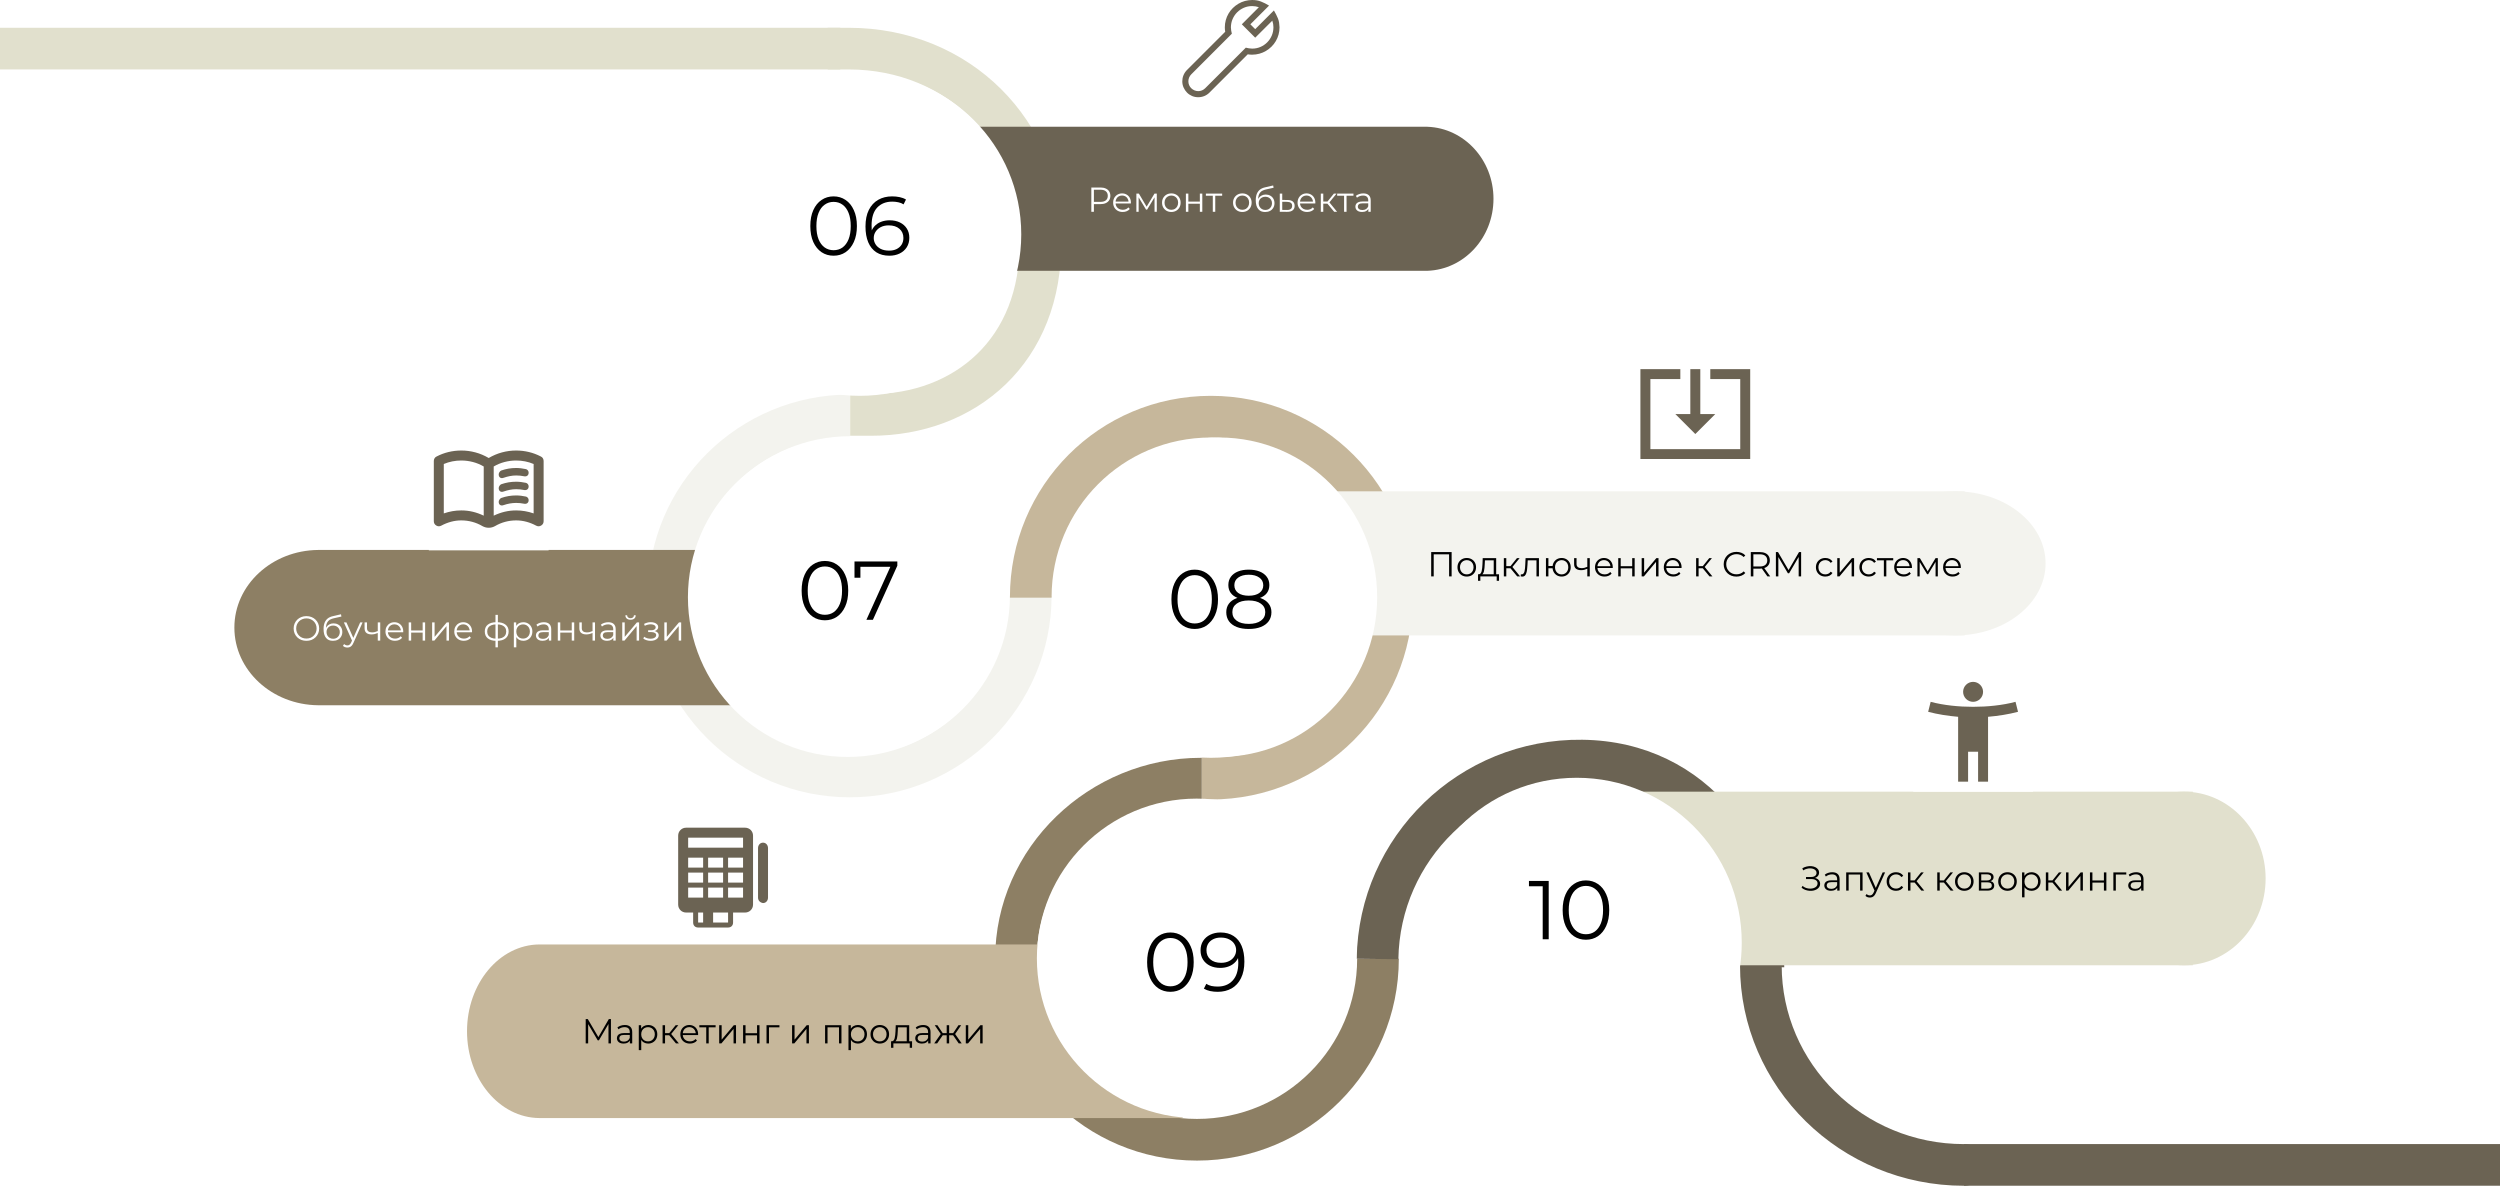 <svg width="1440" height="683" viewBox="0 0 1440 683" fill="none" xmlns="http://www.w3.org/2000/svg">
<path fill-rule="evenodd" clip-rule="evenodd" d="M489.718 251.25C438.567 251.25 397.218 292.253 397.218 343C397.218 393.948 438.52 435.25 489.468 435.25C540.333 435.25 581.583 394.083 581.718 343.25H605.718C605.583 407.338 553.588 459.25 489.468 459.25C425.265 459.25 373.218 407.203 373.218 343C373.218 278.797 425.515 227.25 489.718 227.25C492.229 227.25 494.722 227.329 497.193 227.484L489.718 227.5L489.718 251.25Z" fill="#F3F3EE"/>
<path fill-rule="evenodd" clip-rule="evenodd" d="M692.218 436.352C693.955 436.45 695.706 436.5 697.468 436.5C748.416 436.5 789.718 395.198 789.718 344.25C789.718 293.302 748.416 252 697.468 252C646.587 252 605.718 292.984 605.718 344C605.718 344.083 605.718 344.167 605.718 344.25H581.718C581.718 344.167 581.718 344.083 581.718 344C581.718 279.797 633.265 228 697.468 228C761.671 228 813.718 280.047 813.718 344.25C813.718 408.453 761.671 460.5 697.468 460.5C695.708 460.5 693.958 460.461 692.218 460.383V436.352Z" fill="#C6B79B"/>
<path fill-rule="evenodd" clip-rule="evenodd" d="M692.218 460.501C692.052 460.5 691.885 460.5 691.718 460.5C640.032 460.5 597.218 502.028 597.218 552.25C597.218 603.198 638.52 644.5 689.468 644.5C740.416 644.5 781.718 603.198 781.718 552.25H805.718C805.718 616.453 753.671 668.5 689.468 668.5C625.265 668.5 573.218 616.453 573.218 552.25C573.218 488.047 627.515 436.5 691.718 436.5C691.885 436.5 692.052 436.5 692.218 436.501V460.501Z" fill="#8D7F64"/>
<path fill-rule="evenodd" clip-rule="evenodd" d="M1003.72 556.858C1004.42 497.558 967.043 450.753 911.077 450.093C853.568 449.416 806.326 495.163 805.464 552.521L781.465 552.238C782.485 481.522 840.701 425.262 911.359 426.095C983.79 426.949 1028.53 488.043 1027.72 557.141L1003.72 556.858Z" fill="#6B6353"/>
<path d="M1131.25 671L1562.25 671" stroke="#6B6353" stroke-width="24"/>
<path d="M1131.25 671C1066.63 671 1014.25 619.513 1014.25 556" stroke="#6B6353" stroke-width="24" stroke-linecap="round"/>
<path fill-rule="evenodd" clip-rule="evenodd" d="M183.247 406.224C156.554 405.971 135 386.044 135 361.5C135 336.955 156.554 317.029 183.247 316.776V316.774H183.604C183.657 316.774 183.709 316.773 183.761 316.773V316.774H457.245V406.226H183.247V406.224Z" fill="#8D7F64"/>
<path fill-rule="evenodd" clip-rule="evenodd" d="M310.667 643.999C287.629 643.815 269 621.5 269 594C269 566.5 287.629 544.185 310.667 544.001V544H310.954H681.245V644H310.954H310.667V643.999Z" fill="#C6B79B"/>
<circle cx="92" cy="92" r="92" transform="matrix(-1 0 0 1 580.245 252)" fill="white"/>
<circle cx="92" cy="92" r="92" transform="matrix(-1 0 0 1 781.245 460)" fill="white"/>
<path d="M1074.25 324.5C1074.25 347.42 1097.53 366 1126.25 366C1154.96 366 1178.25 347.42 1178.25 324.5C1178.25 301.58 1154.96 283 1126.25 283C1097.53 283 1074.25 301.58 1074.25 324.5Z" fill="#F3F3EE"/>
<rect width="373.463" height="83" transform="matrix(-1 0 0 1 1131.71 283)" fill="#F3F3EE"/>
<ellipse cx="91" cy="92" rx="91" ry="92" transform="matrix(-1 0 0 1 793.245 252)" fill="white"/>
<path d="M1210.81 506C1210.81 533.614 1231.9 556 1257.91 556C1283.92 556 1305 533.614 1305 506C1305 478.386 1283.92 456 1257.91 456C1231.9 456 1210.81 478.386 1210.81 506Z" fill="#E1E0CD"/>
<rect width="334.811" height="100" transform="matrix(-1 0 0 1 1263.06 456)" fill="#E1E0CD"/>
<path d="M813.245 543C813.245 595.467 855.778 638 908.245 638C939.326 638 966.92 623.074 984.252 600C996.178 584.122 1003.25 564.387 1003.25 543C1003.25 490.533 960.712 448 908.245 448C855.778 448 813.245 490.533 813.245 543Z" fill="white"/>
<g filter="url(#filter0_d_556_3)">
<circle cx="56.25" cy="56.25" r="56.25" transform="matrix(-1 0 0 1 545.245 283)" fill="white"/>
</g>
<path d="M475.133 357.288C472.541 357.288 470.237 356.616 468.221 355.272C466.205 353.896 464.621 351.944 463.469 349.416C462.317 346.856 461.741 343.784 461.741 340.2C461.741 336.616 462.317 333.56 463.469 331.032C464.621 328.472 466.205 326.52 468.221 325.176C470.237 323.8 472.541 323.112 475.133 323.112C477.725 323.112 480.029 323.8 482.045 325.176C484.061 326.52 485.645 328.472 486.797 331.032C487.981 333.56 488.573 336.616 488.573 340.2C488.573 343.784 487.981 346.856 486.797 349.416C485.645 351.944 484.061 353.896 482.045 355.272C480.029 356.616 477.725 357.288 475.133 357.288ZM475.133 354.12C477.117 354.12 478.845 353.592 480.317 352.536C481.789 351.448 482.941 349.88 483.773 347.832C484.605 345.752 485.021 343.208 485.021 340.2C485.021 337.192 484.605 334.664 483.773 332.616C482.941 330.536 481.789 328.968 480.317 327.912C478.845 326.824 477.117 326.28 475.133 326.28C473.213 326.28 471.501 326.824 469.997 327.912C468.493 328.968 467.325 330.536 466.493 332.616C465.661 334.664 465.245 337.192 465.245 340.2C465.245 343.208 465.661 345.752 466.493 347.832C467.325 349.88 468.493 351.448 469.997 352.536C471.501 353.592 473.213 354.12 475.133 354.12ZM499.051 357L513.547 324.936L514.603 326.472H493.819L495.595 324.792V332.76H492.187V323.4H516.859V325.848L502.795 357H499.051Z" fill="black"/>
<g filter="url(#filter1_d_556_3)">
<circle cx="56.25" cy="56.25" r="56.25" transform="matrix(-1 0 0 1 758.245 288)" fill="white"/>
</g>
<path d="M688.133 362.288C685.541 362.288 683.237 361.616 681.221 360.272C679.205 358.896 677.621 356.944 676.469 354.416C675.317 351.856 674.741 348.784 674.741 345.2C674.741 341.616 675.317 338.56 676.469 336.032C677.621 333.472 679.205 331.52 681.221 330.176C683.237 328.8 685.541 328.112 688.133 328.112C690.725 328.112 693.029 328.8 695.045 330.176C697.061 331.52 698.645 333.472 699.797 336.032C700.981 338.56 701.573 341.616 701.573 345.2C701.573 348.784 700.981 351.856 699.797 354.416C698.645 356.944 697.061 358.896 695.045 360.272C693.029 361.616 690.725 362.288 688.133 362.288ZM688.133 359.12C690.117 359.12 691.845 358.592 693.317 357.536C694.789 356.448 695.941 354.88 696.773 352.832C697.605 350.752 698.021 348.208 698.021 345.2C698.021 342.192 697.605 339.664 696.773 337.616C695.941 335.536 694.789 333.968 693.317 332.912C691.845 331.824 690.117 331.28 688.133 331.28C686.213 331.28 684.501 331.824 682.997 332.912C681.493 333.968 680.325 335.536 679.493 337.616C678.661 339.664 678.245 342.192 678.245 345.2C678.245 348.208 678.661 350.752 679.493 352.832C680.325 354.88 681.493 356.448 682.997 357.536C684.501 358.592 686.213 359.12 688.133 359.12ZM719.29 362.288C716.602 362.288 714.282 361.904 712.33 361.136C710.41 360.368 708.922 359.264 707.866 357.824C706.842 356.352 706.33 354.624 706.33 352.64C706.33 350.72 706.826 349.088 707.818 347.744C708.842 346.368 710.314 345.312 712.234 344.576C714.186 343.84 716.538 343.472 719.29 343.472C722.01 343.472 724.346 343.84 726.298 344.576C728.25 345.312 729.738 346.368 730.762 347.744C731.818 349.088 732.346 350.72 732.346 352.64C732.346 354.624 731.818 356.352 730.762 357.824C729.706 359.264 728.202 360.368 726.25 361.136C724.298 361.904 721.978 362.288 719.29 362.288ZM719.29 359.36C722.266 359.36 724.586 358.752 726.25 357.536C727.946 356.32 728.794 354.672 728.794 352.592C728.794 350.512 727.946 348.88 726.25 347.696C724.586 346.48 722.266 345.872 719.29 345.872C716.314 345.872 713.994 346.48 712.33 347.696C710.666 348.88 709.834 350.512 709.834 352.592C709.834 354.672 710.666 356.32 712.33 357.536C713.994 358.752 716.314 359.36 719.29 359.36ZM719.29 345.44C716.794 345.44 714.666 345.104 712.906 344.432C711.178 343.76 709.85 342.8 708.922 341.552C707.994 340.272 707.53 338.752 707.53 336.992C707.53 335.136 708.01 333.552 708.97 332.24C709.962 330.896 711.338 329.872 713.098 329.168C714.858 328.464 716.922 328.112 719.29 328.112C721.658 328.112 723.722 328.464 725.482 329.168C727.274 329.872 728.666 330.896 729.658 332.24C730.65 333.552 731.146 335.136 731.146 336.992C731.146 338.752 730.682 340.272 729.754 341.552C728.826 342.8 727.466 343.76 725.674 344.432C723.914 345.104 721.786 345.44 719.29 345.44ZM719.29 343.136C721.914 343.136 723.962 342.592 725.434 341.504C726.906 340.416 727.642 338.96 727.642 337.136C727.642 335.216 726.874 333.728 725.338 332.672C723.834 331.584 721.818 331.04 719.29 331.04C716.762 331.04 714.746 331.584 713.242 332.672C711.738 333.728 710.986 335.2 710.986 337.088C710.986 338.944 711.706 340.416 713.146 341.504C714.618 342.592 716.666 343.136 719.29 343.136Z" fill="black"/>
<g filter="url(#filter2_d_556_3)">
<circle cx="56.25" cy="56.25" r="56.25" transform="matrix(-1 0 0 1 745.245 497)" fill="white"/>
</g>
<path d="M674.133 571.288C671.541 571.288 669.237 570.616 667.221 569.272C665.205 567.896 663.621 565.944 662.469 563.416C661.317 560.856 660.741 557.784 660.741 554.2C660.741 550.616 661.317 547.56 662.469 545.032C663.621 542.472 665.205 540.52 667.221 539.176C669.237 537.8 671.541 537.112 674.133 537.112C676.725 537.112 679.029 537.8 681.045 539.176C683.061 540.52 684.645 542.472 685.797 545.032C686.981 547.56 687.573 550.616 687.573 554.2C687.573 557.784 686.981 560.856 685.797 563.416C684.645 565.944 683.061 567.896 681.045 569.272C679.029 570.616 676.725 571.288 674.133 571.288ZM674.133 568.12C676.117 568.12 677.845 567.592 679.317 566.536C680.789 565.448 681.941 563.88 682.773 561.832C683.605 559.752 684.021 557.208 684.021 554.2C684.021 551.192 683.605 548.664 682.773 546.616C681.941 544.536 680.789 542.968 679.317 541.912C677.845 540.824 676.117 540.28 674.133 540.28C672.213 540.28 670.501 540.824 668.997 541.912C667.493 542.968 666.325 544.536 665.493 546.616C664.661 548.664 664.245 551.192 664.245 554.2C664.245 557.208 664.661 559.752 665.493 561.832C666.325 563.88 667.493 565.448 668.997 566.536C670.501 567.592 672.213 568.12 674.133 568.12ZM702.986 537.112C705.962 537.112 708.474 537.784 710.522 539.128C712.57 540.44 714.122 542.344 715.178 544.84C716.234 547.336 716.762 550.36 716.762 553.912C716.762 557.688 716.106 560.872 714.794 563.464C713.514 566.056 711.722 568.008 709.418 569.32C707.114 570.632 704.442 571.288 701.402 571.288C699.898 571.288 698.458 571.144 697.082 570.856C695.738 570.568 694.522 570.104 693.434 569.464L694.826 566.68C695.69 567.256 696.682 567.672 697.802 567.928C698.954 568.152 700.138 568.264 701.354 568.264C704.97 568.264 707.85 567.112 709.994 564.808C712.17 562.504 713.258 559.064 713.258 554.488C713.258 553.752 713.21 552.872 713.114 551.848C713.05 550.824 712.874 549.8 712.586 548.776L713.786 549.688C713.466 551.352 712.778 552.776 711.722 553.96C710.698 555.112 709.418 555.992 707.882 556.6C706.378 557.208 704.698 557.512 702.842 557.512C700.634 557.512 698.666 557.096 696.938 556.264C695.242 555.432 693.914 554.264 692.954 552.76C691.994 551.256 691.514 549.48 691.514 547.432C691.514 545.32 692.01 543.496 693.002 541.96C693.994 540.424 695.354 539.24 697.082 538.408C698.842 537.544 700.81 537.112 702.986 537.112ZM703.13 540.04C701.53 540.04 700.106 540.344 698.858 540.952C697.642 541.528 696.682 542.36 695.978 543.448C695.274 544.536 694.922 545.832 694.922 547.336C694.922 549.544 695.674 551.304 697.178 552.616C698.714 553.928 700.778 554.584 703.37 554.584C705.098 554.584 706.602 554.264 707.882 553.624C709.194 552.984 710.202 552.104 710.906 550.984C711.642 549.864 712.01 548.616 712.01 547.24C712.01 545.992 711.674 544.824 711.002 543.736C710.33 542.648 709.338 541.768 708.026 541.096C706.714 540.392 705.082 540.04 703.13 540.04Z" fill="black"/>
<g filter="url(#filter3_d_556_3)">
<circle cx="56.25" cy="56.25" r="56.25" transform="matrix(-1 0 0 1 961.245 467)" fill="white"/>
</g>
<path d="M888.597 541V508.84L890.133 510.472H880.677V507.4H892.053V541H888.597ZM913.477 541.288C910.885 541.288 908.581 540.616 906.565 539.272C904.549 537.896 902.965 535.944 901.813 533.416C900.661 530.856 900.085 527.784 900.085 524.2C900.085 520.616 900.661 517.56 901.813 515.032C902.965 512.472 904.549 510.52 906.565 509.176C908.581 507.8 910.885 507.112 913.477 507.112C916.069 507.112 918.373 507.8 920.389 509.176C922.405 510.52 923.989 512.472 925.141 515.032C926.325 517.56 926.917 520.616 926.917 524.2C926.917 527.784 926.325 530.856 925.141 533.416C923.989 535.944 922.405 537.896 920.389 539.272C918.373 540.616 916.069 541.288 913.477 541.288ZM913.477 538.12C915.461 538.12 917.189 537.592 918.661 536.536C920.133 535.448 921.285 533.88 922.117 531.832C922.949 529.752 923.365 527.208 923.365 524.2C923.365 521.192 922.949 518.664 922.117 516.616C921.285 514.536 920.133 512.968 918.661 511.912C917.189 510.824 915.461 510.28 913.477 510.28C911.557 510.28 909.845 510.824 908.341 511.912C906.837 512.968 905.669 514.536 904.837 516.616C904.005 518.664 903.589 521.192 903.589 524.2C903.589 527.208 904.005 529.752 904.837 531.832C905.669 533.88 906.837 535.448 908.341 536.536C909.845 537.592 911.557 538.12 913.477 538.12Z" fill="black"/>
<path d="M599.245 138.476C600.241 202.175 555.576 238.999 501.708 238.999" stroke="#E1E0CD" stroke-width="24" stroke-linecap="square"/>
<path d="M484 28L9.53674e-07 28" stroke="#E1E0CD" stroke-width="24"/>
<path d="M488.769 28.001C553.078 28.001 599.245 77.267 599.245 134.496" stroke="#E1E0CD" stroke-width="24" stroke-linecap="square"/>
<path fill-rule="evenodd" clip-rule="evenodd" d="M822.234 155.976C843.349 155.218 860.245 136.939 860.245 114.5C860.245 92.061 843.349 73.782 822.234 73.024V73H820.87H545.245V156H820.87H822.234V155.976Z" fill="#6B6353"/>
<path d="M628.605 122V108H633.845C635.032 108 636.052 108.193 636.905 108.58C637.759 108.953 638.412 109.5 638.865 110.22C639.332 110.927 639.565 111.787 639.565 112.8C639.565 113.787 639.332 114.64 638.865 115.36C638.412 116.067 637.759 116.613 636.905 117C636.052 117.387 635.032 117.58 633.845 117.58H629.425L630.085 116.88V122H628.605ZM630.085 117L629.425 116.28H633.805C635.205 116.28 636.265 115.98 636.985 115.38C637.719 114.767 638.085 113.907 638.085 112.8C638.085 111.68 637.719 110.813 636.985 110.2C636.265 109.587 635.205 109.28 633.805 109.28H629.425L630.085 108.58V117ZM646.691 122.1C645.598 122.1 644.638 121.873 643.811 121.42C642.984 120.953 642.338 120.32 641.871 119.52C641.404 118.707 641.171 117.78 641.171 116.74C641.171 115.7 641.391 114.78 641.831 113.98C642.284 113.18 642.898 112.553 643.671 112.1C644.458 111.633 645.338 111.4 646.311 111.4C647.298 111.4 648.171 111.627 648.931 112.08C649.704 112.52 650.311 113.147 650.751 113.96C651.191 114.76 651.411 115.687 651.411 116.74C651.411 116.807 651.404 116.88 651.391 116.96C651.391 117.027 651.391 117.1 651.391 117.18H642.251V116.12H650.631L650.071 116.54C650.071 115.78 649.904 115.107 649.571 114.52C649.251 113.92 648.811 113.453 648.251 113.12C647.691 112.787 647.044 112.62 646.311 112.62C645.591 112.62 644.944 112.787 644.371 113.12C643.798 113.453 643.351 113.92 643.031 114.52C642.711 115.12 642.551 115.807 642.551 116.58V116.8C642.551 117.6 642.724 118.307 643.071 118.92C643.431 119.52 643.924 119.993 644.551 120.34C645.191 120.673 645.918 120.84 646.731 120.84C647.371 120.84 647.964 120.727 648.511 120.5C649.071 120.273 649.551 119.927 649.951 119.46L650.751 120.38C650.284 120.94 649.698 121.367 648.991 121.66C648.298 121.953 647.531 122.1 646.691 122.1ZM654.554 122V111.5H655.994L660.754 119.56H660.154L664.994 111.5H666.314V122H665.014V113.12L665.274 113.24L660.754 120.72H660.114L655.554 113.16L655.854 113.1V122H654.554ZM674.675 122.1C673.662 122.1 672.748 121.873 671.935 121.42C671.135 120.953 670.502 120.32 670.035 119.52C669.568 118.707 669.335 117.78 669.335 116.74C669.335 115.687 669.568 114.76 670.035 113.96C670.502 113.16 671.135 112.533 671.935 112.08C672.735 111.627 673.648 111.4 674.675 111.4C675.715 111.4 676.635 111.627 677.435 112.08C678.248 112.533 678.882 113.16 679.335 113.96C679.802 114.76 680.035 115.687 680.035 116.74C680.035 117.78 679.802 118.707 679.335 119.52C678.882 120.32 678.248 120.953 677.435 121.42C676.622 121.873 675.702 122.1 674.675 122.1ZM674.675 120.84C675.435 120.84 676.108 120.673 676.695 120.34C677.282 119.993 677.742 119.513 678.075 118.9C678.422 118.273 678.595 117.553 678.595 116.74C678.595 115.913 678.422 115.193 678.075 114.58C677.742 113.967 677.282 113.493 676.695 113.16C676.108 112.813 675.442 112.64 674.695 112.64C673.948 112.64 673.282 112.813 672.695 113.16C672.108 113.493 671.642 113.967 671.295 114.58C670.948 115.193 670.775 115.913 670.775 116.74C670.775 117.553 670.948 118.273 671.295 118.9C671.642 119.513 672.108 119.993 672.695 120.34C673.282 120.673 673.942 120.84 674.675 120.84ZM683.07 122V111.5H684.49V116.14H691.11V111.5H692.53V122H691.11V117.36H684.49V122H683.07ZM698.566 122V112.36L698.926 112.74H694.586V111.5H703.966V112.74H699.626L699.986 112.36V122H698.566ZM715.573 122.1C714.56 122.1 713.647 121.873 712.833 121.42C712.033 120.953 711.4 120.32 710.933 119.52C710.467 118.707 710.233 117.78 710.233 116.74C710.233 115.687 710.467 114.76 710.933 113.96C711.4 113.16 712.033 112.533 712.833 112.08C713.633 111.627 714.547 111.4 715.573 111.4C716.613 111.4 717.533 111.627 718.333 112.08C719.147 112.533 719.78 113.16 720.233 113.96C720.7 114.76 720.933 115.687 720.933 116.74C720.933 117.78 720.7 118.707 720.233 119.52C719.78 120.32 719.147 120.953 718.333 121.42C717.52 121.873 716.6 122.1 715.573 122.1ZM715.573 120.84C716.333 120.84 717.007 120.673 717.593 120.34C718.18 119.993 718.64 119.513 718.973 118.9C719.32 118.273 719.493 117.553 719.493 116.74C719.493 115.913 719.32 115.193 718.973 114.58C718.64 113.967 718.18 113.493 717.593 113.16C717.007 112.813 716.34 112.64 715.593 112.64C714.847 112.64 714.18 112.813 713.593 113.16C713.007 113.493 712.54 113.967 712.193 114.58C711.847 115.193 711.673 115.913 711.673 116.74C711.673 117.553 711.847 118.273 712.193 118.9C712.54 119.513 713.007 119.993 713.593 120.34C714.18 120.673 714.84 120.84 715.573 120.84ZM728.688 122.12C727.835 122.12 727.075 121.98 726.408 121.7C725.755 121.42 725.195 120.993 724.728 120.42C724.262 119.847 723.908 119.14 723.668 118.3C723.428 117.447 723.308 116.46 723.308 115.34C723.308 114.34 723.402 113.467 723.588 112.72C723.775 111.96 724.035 111.307 724.368 110.76C724.702 110.213 725.088 109.753 725.528 109.38C725.982 108.993 726.468 108.687 726.988 108.46C727.522 108.22 728.068 108.04 728.628 107.92L733.348 106.82L733.588 108.14L729.148 109.14C728.868 109.207 728.528 109.3 728.128 109.42C727.742 109.54 727.342 109.72 726.928 109.96C726.528 110.2 726.155 110.533 725.808 110.96C725.462 111.387 725.182 111.94 724.968 112.62C724.768 113.287 724.668 114.12 724.668 115.12C724.668 115.333 724.675 115.507 724.688 115.64C724.702 115.76 724.715 115.893 724.728 116.04C724.755 116.173 724.775 116.373 724.788 116.64L724.168 116.12C724.315 115.307 724.615 114.6 725.068 114C725.522 113.387 726.088 112.913 726.768 112.58C727.462 112.233 728.228 112.06 729.068 112.06C730.042 112.06 730.908 112.273 731.668 112.7C732.428 113.113 733.022 113.693 733.448 114.44C733.888 115.187 734.108 116.053 734.108 117.04C734.108 118.013 733.882 118.887 733.428 119.66C732.988 120.433 732.362 121.04 731.548 121.48C730.735 121.907 729.782 122.12 728.688 122.12ZM728.848 120.94C729.595 120.94 730.255 120.773 730.828 120.44C731.402 120.093 731.848 119.627 732.168 119.04C732.502 118.453 732.668 117.793 732.668 117.06C732.668 116.34 732.502 115.7 732.168 115.14C731.848 114.58 731.402 114.14 730.828 113.82C730.255 113.487 729.588 113.32 728.828 113.32C728.082 113.32 727.422 113.48 726.848 113.8C726.275 114.107 725.822 114.54 725.488 115.1C725.168 115.66 725.008 116.307 725.008 117.04C725.008 117.773 725.168 118.433 725.488 119.02C725.822 119.607 726.275 120.073 726.848 120.42C727.435 120.767 728.102 120.94 728.848 120.94ZM741.672 115.2C742.992 115.213 743.992 115.507 744.672 116.08C745.365 116.653 745.712 117.48 745.712 118.56C745.712 119.68 745.339 120.54 744.592 121.14C743.859 121.74 742.792 122.033 741.392 122.02L737.152 122V111.5H738.572V115.16L741.672 115.2ZM741.312 120.94C742.285 120.953 743.019 120.76 743.512 120.36C744.019 119.947 744.272 119.347 744.272 118.56C744.272 117.773 744.025 117.2 743.532 116.84C743.039 116.467 742.299 116.273 741.312 116.26L738.572 116.22V120.9L741.312 120.94ZM752.921 122.1C751.828 122.1 750.868 121.873 750.041 121.42C749.215 120.953 748.568 120.32 748.101 119.52C747.635 118.707 747.401 117.78 747.401 116.74C747.401 115.7 747.621 114.78 748.061 113.98C748.515 113.18 749.128 112.553 749.901 112.1C750.688 111.633 751.568 111.4 752.541 111.4C753.528 111.4 754.401 111.627 755.161 112.08C755.935 112.52 756.541 113.147 756.981 113.96C757.421 114.76 757.641 115.687 757.641 116.74C757.641 116.807 757.635 116.88 757.621 116.96C757.621 117.027 757.621 117.1 757.621 117.18H748.481V116.12H756.861L756.301 116.54C756.301 115.78 756.135 115.107 755.801 114.52C755.481 113.92 755.041 113.453 754.481 113.12C753.921 112.787 753.275 112.62 752.541 112.62C751.821 112.62 751.175 112.787 750.601 113.12C750.028 113.453 749.581 113.92 749.261 114.52C748.941 115.12 748.781 115.807 748.781 116.58V116.8C748.781 117.6 748.955 118.307 749.301 118.92C749.661 119.52 750.155 119.993 750.781 120.34C751.421 120.673 752.148 120.84 752.961 120.84C753.601 120.84 754.195 120.727 754.741 120.5C755.301 120.273 755.781 119.927 756.181 119.46L756.981 120.38C756.515 120.94 755.928 121.367 755.221 121.66C754.528 121.953 753.761 122.1 752.921 122.1ZM768.485 122L764.165 116.8L765.345 116.1L770.165 122H768.485ZM760.785 122V111.5H762.205V122H760.785ZM761.765 117.32V116.1H765.145V117.32H761.765ZM765.465 116.9L764.145 116.7L768.325 111.5H769.865L765.465 116.9ZM774.191 122V112.36L774.551 112.74H770.211V111.5H779.591V112.74H775.251L775.611 112.36V122H774.191ZM788.164 122V119.68L788.104 119.3V115.42C788.104 114.527 787.851 113.84 787.344 113.36C786.851 112.88 786.111 112.64 785.124 112.64C784.444 112.64 783.797 112.753 783.184 112.98C782.571 113.207 782.051 113.507 781.624 113.88L780.984 112.82C781.517 112.367 782.157 112.02 782.904 111.78C783.651 111.527 784.437 111.4 785.264 111.4C786.624 111.4 787.671 111.74 788.404 112.42C789.151 113.087 789.524 114.107 789.524 115.48V122H788.164ZM784.544 122.1C783.757 122.1 783.071 121.973 782.484 121.72C781.911 121.453 781.471 121.093 781.164 120.64C780.857 120.173 780.704 119.64 780.704 119.04C780.704 118.493 780.831 118 781.084 117.56C781.351 117.107 781.777 116.747 782.364 116.48C782.964 116.2 783.764 116.06 784.764 116.06H788.384V117.12H784.804C783.791 117.12 783.084 117.3 782.684 117.66C782.297 118.02 782.104 118.467 782.104 119C782.104 119.6 782.337 120.08 782.804 120.44C783.271 120.8 783.924 120.98 784.764 120.98C785.564 120.98 786.251 120.8 786.824 120.44C787.411 120.067 787.837 119.533 788.104 118.84L788.424 119.82C788.157 120.513 787.691 121.067 787.024 121.48C786.371 121.893 785.544 122.1 784.544 122.1Z" fill="white"/>
<circle cx="93" cy="93" r="93" transform="matrix(-1 0 0 1 588.245 42)" fill="white"/>
<g filter="url(#filter4_d_556_3)">
<circle cx="56.25" cy="56.25" r="56.25" transform="matrix(-1 0 0 1 551.245 73)" fill="white"/>
</g>
<path d="M480.133 147.288C477.541 147.288 475.237 146.616 473.221 145.272C471.205 143.896 469.621 141.944 468.469 139.416C467.317 136.856 466.741 133.784 466.741 130.2C466.741 126.616 467.317 123.56 468.469 121.032C469.621 118.472 471.205 116.52 473.221 115.176C475.237 113.8 477.541 113.112 480.133 113.112C482.725 113.112 485.029 113.8 487.045 115.176C489.061 116.52 490.645 118.472 491.797 121.032C492.981 123.56 493.573 126.616 493.573 130.2C493.573 133.784 492.981 136.856 491.797 139.416C490.645 141.944 489.061 143.896 487.045 145.272C485.029 146.616 482.725 147.288 480.133 147.288ZM480.133 144.12C482.117 144.12 483.845 143.592 485.317 142.536C486.789 141.448 487.941 139.88 488.773 137.832C489.605 135.752 490.021 133.208 490.021 130.2C490.021 127.192 489.605 124.664 488.773 122.616C487.941 120.536 486.789 118.968 485.317 117.912C483.845 116.824 482.117 116.28 480.133 116.28C478.213 116.28 476.501 116.824 474.997 117.912C473.493 118.968 472.325 120.536 471.493 122.616C470.661 124.664 470.245 127.192 470.245 130.2C470.245 133.208 470.661 135.752 471.493 137.832C472.325 139.88 473.493 141.448 474.997 142.536C476.501 143.592 478.213 144.12 480.133 144.12ZM512.298 147.288C509.322 147.288 506.81 146.632 504.762 145.32C502.714 143.976 501.162 142.056 500.106 139.56C499.05 137.032 498.522 134.008 498.522 130.488C498.522 126.68 499.162 123.496 500.442 120.936C501.754 118.344 503.562 116.392 505.866 115.08C508.17 113.768 510.842 113.112 513.882 113.112C515.386 113.112 516.826 113.256 518.202 113.544C519.578 113.832 520.794 114.296 521.85 114.936L520.458 117.72C519.594 117.144 518.602 116.744 517.482 116.52C516.362 116.264 515.178 116.136 513.93 116.136C510.314 116.136 507.418 117.288 505.242 119.592C503.098 121.896 502.026 125.336 502.026 129.912C502.026 130.616 502.058 131.496 502.122 132.552C502.218 133.576 502.41 134.6 502.698 135.624L501.498 134.712C501.85 133.048 502.538 131.64 503.562 130.488C504.586 129.304 505.866 128.408 507.402 127.8C508.938 127.192 510.618 126.888 512.442 126.888C514.682 126.888 516.65 127.304 518.346 128.136C520.042 128.968 521.37 130.136 522.33 131.64C523.29 133.144 523.77 134.92 523.77 136.968C523.77 139.048 523.274 140.872 522.282 142.44C521.29 143.976 519.914 145.176 518.154 146.04C516.426 146.872 514.474 147.288 512.298 147.288ZM512.154 144.36C513.754 144.36 515.162 144.072 516.378 143.496C517.626 142.888 518.602 142.04 519.306 140.952C520.01 139.832 520.362 138.536 520.362 137.064C520.362 134.856 519.594 133.096 518.058 131.784C516.554 130.472 514.506 129.816 511.914 129.816C510.186 129.816 508.682 130.136 507.402 130.776C506.122 131.416 505.114 132.296 504.378 133.416C503.642 134.504 503.274 135.752 503.274 137.16C503.274 138.376 503.61 139.544 504.282 140.664C504.954 141.752 505.946 142.648 507.258 143.352C508.602 144.024 510.234 144.36 512.154 144.36Z" fill="black"/>
<path d="M176.5 369.12C175.447 369.12 174.467 368.947 173.56 368.6C172.667 368.24 171.887 367.74 171.22 367.1C170.567 366.447 170.053 365.693 169.68 364.84C169.32 363.973 169.14 363.027 169.14 362C169.14 360.973 169.32 360.033 169.68 359.18C170.053 358.313 170.567 357.56 171.22 356.92C171.887 356.267 172.667 355.767 173.56 355.42C174.453 355.06 175.433 354.88 176.5 354.88C177.553 354.88 178.527 355.06 179.42 355.42C180.313 355.767 181.087 356.26 181.74 356.9C182.407 357.54 182.92 358.293 183.28 359.16C183.653 360.027 183.84 360.973 183.84 362C183.84 363.027 183.653 363.973 183.28 364.84C182.92 365.707 182.407 366.46 181.74 367.1C181.087 367.74 180.313 368.24 179.42 368.6C178.527 368.947 177.553 369.12 176.5 369.12ZM176.5 367.8C177.34 367.8 178.113 367.66 178.82 367.38C179.54 367.087 180.16 366.68 180.68 366.16C181.213 365.627 181.627 365.013 181.92 364.32C182.213 363.613 182.36 362.84 182.36 362C182.36 361.16 182.213 360.393 181.92 359.7C181.627 358.993 181.213 358.38 180.68 357.86C180.16 357.327 179.54 356.92 178.82 356.64C178.113 356.347 177.34 356.2 176.5 356.2C175.66 356.2 174.88 356.347 174.16 356.64C173.44 356.92 172.813 357.327 172.28 357.86C171.76 358.38 171.347 358.993 171.04 359.7C170.747 360.393 170.6 361.16 170.6 362C170.6 362.827 170.747 363.593 171.04 364.3C171.347 365.007 171.76 365.627 172.28 366.16C172.813 366.68 173.44 367.087 174.16 367.38C174.88 367.66 175.66 367.8 176.5 367.8ZM191.752 369.12C190.898 369.12 190.138 368.98 189.472 368.7C188.818 368.42 188.258 367.993 187.792 367.42C187.325 366.847 186.972 366.14 186.732 365.3C186.492 364.447 186.372 363.46 186.372 362.34C186.372 361.34 186.465 360.467 186.652 359.72C186.838 358.96 187.098 358.307 187.432 357.76C187.765 357.213 188.152 356.753 188.592 356.38C189.045 355.993 189.532 355.687 190.052 355.46C190.585 355.22 191.132 355.04 191.692 354.92L196.412 353.82L196.652 355.14L192.212 356.14C191.932 356.207 191.592 356.3 191.192 356.42C190.805 356.54 190.405 356.72 189.992 356.96C189.592 357.2 189.218 357.533 188.872 357.96C188.525 358.387 188.245 358.94 188.032 359.62C187.832 360.287 187.732 361.12 187.732 362.12C187.732 362.333 187.738 362.507 187.752 362.64C187.765 362.76 187.778 362.893 187.792 363.04C187.818 363.173 187.838 363.373 187.852 363.64L187.232 363.12C187.378 362.307 187.678 361.6 188.132 361C188.585 360.387 189.152 359.913 189.832 359.58C190.525 359.233 191.292 359.06 192.132 359.06C193.105 359.06 193.972 359.273 194.732 359.7C195.492 360.113 196.085 360.693 196.512 361.44C196.952 362.187 197.172 363.053 197.172 364.04C197.172 365.013 196.945 365.887 196.492 366.66C196.052 367.433 195.425 368.04 194.612 368.48C193.798 368.907 192.845 369.12 191.752 369.12ZM191.912 367.94C192.658 367.94 193.318 367.773 193.892 367.44C194.465 367.093 194.912 366.627 195.232 366.04C195.565 365.453 195.732 364.793 195.732 364.06C195.732 363.34 195.565 362.7 195.232 362.14C194.912 361.58 194.465 361.14 193.892 360.82C193.318 360.487 192.652 360.32 191.892 360.32C191.145 360.32 190.485 360.48 189.912 360.8C189.338 361.107 188.885 361.54 188.552 362.1C188.232 362.66 188.072 363.307 188.072 364.04C188.072 364.773 188.232 365.433 188.552 366.02C188.885 366.607 189.338 367.073 189.912 367.42C190.498 367.767 191.165 367.94 191.912 367.94ZM200.102 372.98C199.609 372.98 199.136 372.9 198.682 372.74C198.242 372.58 197.862 372.34 197.542 372.02L198.202 370.96C198.469 371.213 198.756 371.407 199.062 371.54C199.382 371.687 199.736 371.76 200.122 371.76C200.589 371.76 200.989 371.627 201.322 371.36C201.669 371.107 201.996 370.653 202.302 370L202.982 368.46L203.142 368.24L207.462 358.5H208.862L203.602 370.26C203.309 370.94 202.982 371.48 202.622 371.88C202.276 372.28 201.896 372.56 201.482 372.72C201.069 372.893 200.609 372.98 200.102 372.98ZM202.902 369.3L198.062 358.5H199.542L203.822 368.14L202.902 369.3ZM217.715 364.56C217.101 364.827 216.481 365.04 215.855 365.2C215.241 365.347 214.628 365.42 214.015 365.42C212.775 365.42 211.795 365.14 211.075 364.58C210.355 364.007 209.995 363.127 209.995 361.94V358.5H211.395V361.86C211.395 362.66 211.655 363.26 212.175 363.66C212.695 364.06 213.395 364.26 214.275 364.26C214.808 364.26 215.368 364.193 215.955 364.06C216.541 363.913 217.135 363.707 217.735 363.44L217.715 364.56ZM217.595 369V358.5H219.015V369H217.595ZM227.547 369.1C226.454 369.1 225.494 368.873 224.667 368.42C223.841 367.953 223.194 367.32 222.727 366.52C222.261 365.707 222.027 364.78 222.027 363.74C222.027 362.7 222.247 361.78 222.687 360.98C223.141 360.18 223.754 359.553 224.527 359.1C225.314 358.633 226.194 358.4 227.167 358.4C228.154 358.4 229.027 358.627 229.787 359.08C230.561 359.52 231.167 360.147 231.607 360.96C232.047 361.76 232.267 362.687 232.267 363.74C232.267 363.807 232.261 363.88 232.247 363.96C232.247 364.027 232.247 364.1 232.247 364.18H223.107V363.12H231.487L230.927 363.54C230.927 362.78 230.761 362.107 230.427 361.52C230.107 360.92 229.667 360.453 229.107 360.12C228.547 359.787 227.901 359.62 227.167 359.62C226.447 359.62 225.801 359.787 225.227 360.12C224.654 360.453 224.207 360.92 223.887 361.52C223.567 362.12 223.407 362.807 223.407 363.58V363.8C223.407 364.6 223.581 365.307 223.927 365.92C224.287 366.52 224.781 366.993 225.407 367.34C226.047 367.673 226.774 367.84 227.587 367.84C228.227 367.84 228.821 367.727 229.367 367.5C229.927 367.273 230.407 366.927 230.807 366.46L231.607 367.38C231.141 367.94 230.554 368.367 229.847 368.66C229.154 368.953 228.387 369.1 227.547 369.1ZM235.411 369V358.5H236.831V363.14H243.451V358.5H244.871V369H243.451V364.36H236.831V369H235.411ZM248.907 369V358.5H250.327V366.84L257.347 358.5H258.607V369H257.187V360.64L250.187 369H248.907ZM267.176 369.1C266.083 369.1 265.123 368.873 264.296 368.42C263.47 367.953 262.823 367.32 262.356 366.52C261.89 365.707 261.656 364.78 261.656 363.74C261.656 362.7 261.876 361.78 262.316 360.98C262.77 360.18 263.383 359.553 264.156 359.1C264.943 358.633 265.823 358.4 266.796 358.4C267.783 358.4 268.656 358.627 269.416 359.08C270.19 359.52 270.796 360.147 271.236 360.96C271.676 361.76 271.896 362.687 271.896 363.74C271.896 363.807 271.89 363.88 271.876 363.96C271.876 364.027 271.876 364.1 271.876 364.18H262.736V363.12H271.116L270.556 363.54C270.556 362.78 270.39 362.107 270.056 361.52C269.736 360.92 269.296 360.453 268.736 360.12C268.176 359.787 267.53 359.62 266.796 359.62C266.076 359.62 265.43 359.787 264.856 360.12C264.283 360.453 263.836 360.92 263.516 361.52C263.196 362.12 263.036 362.807 263.036 363.58V363.8C263.036 364.6 263.21 365.307 263.556 365.92C263.916 366.52 264.41 366.993 265.036 367.34C265.676 367.673 266.403 367.84 267.216 367.84C267.856 367.84 268.45 367.727 268.996 367.5C269.556 367.273 270.036 366.927 270.436 366.46L271.236 367.38C270.77 367.94 270.183 368.367 269.476 368.66C268.783 368.953 268.016 369.1 267.176 369.1ZM286.174 369.12C286.174 369.12 286.147 369.12 286.094 369.12C286.041 369.12 285.987 369.12 285.934 369.12C285.894 369.12 285.861 369.12 285.834 369.12C283.754 369.107 282.134 368.633 280.974 367.7C279.814 366.767 279.234 365.44 279.234 363.72C279.234 362.027 279.814 360.72 280.974 359.8C282.147 358.867 283.794 358.393 285.914 358.38C285.927 358.38 285.954 358.38 285.994 358.38C286.047 358.38 286.094 358.38 286.134 358.38C286.174 358.38 286.201 358.38 286.214 358.38C288.347 358.393 290.007 358.867 291.194 359.8C292.381 360.72 292.974 362.027 292.974 363.72C292.974 365.453 292.374 366.787 291.174 367.72C289.987 368.653 288.321 369.12 286.174 369.12ZM286.154 367.88C287.341 367.88 288.334 367.72 289.134 367.4C289.934 367.067 290.541 366.593 290.954 365.98C291.367 365.367 291.574 364.613 291.574 363.72C291.574 362.853 291.367 362.12 290.954 361.52C290.541 360.907 289.934 360.44 289.134 360.12C288.334 359.8 287.341 359.64 286.154 359.64C286.141 359.64 286.101 359.64 286.034 359.64C285.981 359.64 285.947 359.64 285.934 359.64C284.774 359.64 283.801 359.807 283.014 360.14C282.227 360.46 281.634 360.92 281.234 361.52C280.834 362.12 280.634 362.853 280.634 363.72C280.634 364.6 280.834 365.347 281.234 365.96C281.647 366.573 282.247 367.047 283.034 367.38C283.821 367.7 284.787 367.867 285.934 367.88C285.961 367.88 286.001 367.88 286.054 367.88C286.107 367.88 286.141 367.88 286.154 367.88ZM285.394 372.88V354.16H286.774V372.88H285.394ZM301.397 369.1C300.49 369.1 299.67 368.893 298.937 368.48C298.204 368.053 297.617 367.447 297.177 366.66C296.75 365.86 296.537 364.887 296.537 363.74C296.537 362.593 296.75 361.627 297.177 360.84C297.604 360.04 298.184 359.433 298.917 359.02C299.65 358.607 300.477 358.4 301.397 358.4C302.397 358.4 303.29 358.627 304.077 359.08C304.877 359.52 305.504 360.147 305.957 360.96C306.41 361.76 306.637 362.687 306.637 363.74C306.637 364.807 306.41 365.74 305.957 366.54C305.504 367.34 304.877 367.967 304.077 368.42C303.29 368.873 302.397 369.1 301.397 369.1ZM295.977 372.88V358.5H297.337V361.66L297.197 363.76L297.397 365.88V372.88H295.977ZM301.297 367.84C302.044 367.84 302.71 367.673 303.297 367.34C303.884 366.993 304.35 366.513 304.697 365.9C305.044 365.273 305.217 364.553 305.217 363.74C305.217 362.927 305.044 362.213 304.697 361.6C304.35 360.987 303.884 360.507 303.297 360.16C302.71 359.813 302.044 359.64 301.297 359.64C300.55 359.64 299.877 359.813 299.277 360.16C298.69 360.507 298.224 360.987 297.877 361.6C297.544 362.213 297.377 362.927 297.377 363.74C297.377 364.553 297.544 365.273 297.877 365.9C298.224 366.513 298.69 366.993 299.277 367.34C299.877 367.673 300.55 367.84 301.297 367.84ZM316.149 369V366.68L316.089 366.3V362.42C316.089 361.527 315.836 360.84 315.329 360.36C314.836 359.88 314.096 359.64 313.109 359.64C312.429 359.64 311.783 359.753 311.169 359.98C310.556 360.207 310.036 360.507 309.609 360.88L308.969 359.82C309.503 359.367 310.143 359.02 310.889 358.78C311.636 358.527 312.423 358.4 313.249 358.4C314.609 358.4 315.656 358.74 316.389 359.42C317.136 360.087 317.509 361.107 317.509 362.48V369H316.149ZM312.529 369.1C311.743 369.1 311.056 368.973 310.469 368.72C309.896 368.453 309.456 368.093 309.149 367.64C308.843 367.173 308.689 366.64 308.689 366.04C308.689 365.493 308.816 365 309.069 364.56C309.336 364.107 309.763 363.747 310.349 363.48C310.949 363.2 311.749 363.06 312.749 363.06H316.369V364.12H312.789C311.776 364.12 311.069 364.3 310.669 364.66C310.283 365.02 310.089 365.467 310.089 366C310.089 366.6 310.323 367.08 310.789 367.44C311.256 367.8 311.909 367.98 312.749 367.98C313.549 367.98 314.236 367.8 314.809 367.44C315.396 367.067 315.823 366.533 316.089 365.84L316.409 366.82C316.143 367.513 315.676 368.067 315.009 368.48C314.356 368.893 313.529 369.1 312.529 369.1ZM321.29 369V358.5H322.71V363.14H329.33V358.5H330.75V369H329.33V364.36H322.71V369H321.29ZM341.426 364.56C340.812 364.827 340.192 365.04 339.566 365.2C338.952 365.347 338.339 365.42 337.726 365.42C336.486 365.42 335.506 365.14 334.786 364.58C334.066 364.007 333.706 363.127 333.706 361.94V358.5H335.106V361.86C335.106 362.66 335.366 363.26 335.886 363.66C336.406 364.06 337.106 364.26 337.986 364.26C338.519 364.26 339.079 364.193 339.666 364.06C340.252 363.913 340.846 363.707 341.446 363.44L341.426 364.56ZM341.306 369V358.5H342.726V369H341.306ZM353.278 369V366.68L353.218 366.3V362.42C353.218 361.527 352.965 360.84 352.458 360.36C351.965 359.88 351.225 359.64 350.238 359.64C349.558 359.64 348.912 359.753 348.298 359.98C347.685 360.207 347.165 360.507 346.738 360.88L346.098 359.82C346.632 359.367 347.272 359.02 348.018 358.78C348.765 358.527 349.552 358.4 350.378 358.4C351.738 358.4 352.785 358.74 353.518 359.42C354.265 360.087 354.638 361.107 354.638 362.48V369H353.278ZM349.658 369.1C348.872 369.1 348.185 368.973 347.598 368.72C347.025 368.453 346.585 368.093 346.278 367.64C345.972 367.173 345.818 366.64 345.818 366.04C345.818 365.493 345.945 365 346.198 364.56C346.465 364.107 346.892 363.747 347.478 363.48C348.078 363.2 348.878 363.06 349.878 363.06H353.498V364.12H349.918C348.905 364.12 348.198 364.3 347.798 364.66C347.412 365.02 347.218 365.467 347.218 366C347.218 366.6 347.452 367.08 347.918 367.44C348.385 367.8 349.038 367.98 349.878 367.98C350.678 367.98 351.365 367.8 351.938 367.44C352.525 367.067 352.952 366.533 353.218 365.84L353.538 366.82C353.272 367.513 352.805 368.067 352.138 368.48C351.485 368.893 350.658 369.1 349.658 369.1ZM358.418 369V358.5H359.838V366.84L366.858 358.5H368.118V369H366.698V360.64L359.698 369H358.418ZM363.178 356.98C362.298 356.98 361.585 356.76 361.038 356.32C360.505 355.867 360.225 355.22 360.198 354.38H361.218C361.232 354.913 361.418 355.333 361.778 355.64C362.138 355.947 362.605 356.1 363.178 356.1C363.752 356.1 364.218 355.947 364.578 355.64C364.952 355.333 365.145 354.913 365.158 354.38H366.178C366.165 355.22 365.885 355.867 365.338 356.32C364.792 356.76 364.072 356.98 363.178 356.98ZM374.793 369.12C375.66 369.12 376.44 368.987 377.133 368.72C377.84 368.453 378.4 368.087 378.813 367.62C379.226 367.14 379.433 366.587 379.433 365.96C379.433 365.16 379.093 364.527 378.413 364.06C377.746 363.593 376.813 363.36 375.613 363.36L375.553 363.74C376.233 363.74 376.84 363.633 377.373 363.42C377.906 363.207 378.333 362.907 378.653 362.52C378.973 362.133 379.133 361.68 379.133 361.16C379.133 360.573 378.933 360.073 378.533 359.66C378.133 359.233 377.593 358.907 376.913 358.68C376.246 358.453 375.493 358.353 374.653 358.38C374.04 358.38 373.426 358.467 372.813 358.64C372.213 358.8 371.606 359.04 370.993 359.36L371.393 360.46C371.94 360.18 372.493 359.973 373.053 359.84C373.613 359.693 374.153 359.613 374.673 359.6C375.246 359.6 375.76 359.667 376.213 359.8C376.666 359.933 377.02 360.133 377.273 360.4C377.54 360.667 377.673 360.987 377.673 361.36C377.673 361.707 377.56 362.007 377.333 362.26C377.12 362.513 376.813 362.707 376.413 362.84C376.013 362.973 375.553 363.04 375.033 363.04H373.333V364.08H375.133C376.013 364.08 376.706 364.24 377.213 364.56C377.72 364.867 377.973 365.3 377.973 365.86C377.973 366.247 377.84 366.593 377.573 366.9C377.306 367.207 376.933 367.447 376.453 367.62C375.973 367.793 375.406 367.887 374.753 367.9C374.1 367.9 373.44 367.807 372.773 367.62C372.106 367.42 371.52 367.133 371.013 366.76L370.553 367.82C371.126 368.26 371.786 368.587 372.533 368.8C373.28 369.013 374.033 369.12 374.793 369.12ZM382.657 369V358.5H384.077V366.84L391.097 358.5H392.357V369H390.937V360.64L383.937 369H382.657Z" fill="white"/>
<path d="M824.36 332V318H836.14V332H834.68V318.88L835.06 319.28H825.44L825.82 318.88V332H824.36ZM844.844 332.1C843.831 332.1 842.917 331.873 842.104 331.42C841.304 330.953 840.671 330.32 840.204 329.52C839.737 328.707 839.504 327.78 839.504 326.74C839.504 325.687 839.737 324.76 840.204 323.96C840.671 323.16 841.304 322.533 842.104 322.08C842.904 321.627 843.817 321.4 844.844 321.4C845.884 321.4 846.804 321.627 847.604 322.08C848.417 322.533 849.051 323.16 849.504 323.96C849.971 324.76 850.204 325.687 850.204 326.74C850.204 327.78 849.971 328.707 849.504 329.52C849.051 330.32 848.417 330.953 847.604 331.42C846.791 331.873 845.871 332.1 844.844 332.1ZM844.844 330.84C845.604 330.84 846.277 330.673 846.864 330.34C847.451 329.993 847.911 329.513 848.244 328.9C848.591 328.273 848.764 327.553 848.764 326.74C848.764 325.913 848.591 325.193 848.244 324.58C847.911 323.967 847.451 323.493 846.864 323.16C846.277 322.813 845.611 322.64 844.864 322.64C844.117 322.64 843.451 322.813 842.864 323.16C842.277 323.493 841.811 323.967 841.464 324.58C841.117 325.193 840.944 325.913 840.944 326.74C840.944 327.553 841.117 328.273 841.464 328.9C841.811 329.513 842.277 329.993 842.864 330.34C843.451 330.673 844.111 330.84 844.844 330.84ZM860.38 331.32V322.74H855.32L855.2 325.08C855.173 325.787 855.127 326.48 855.06 327.16C855.007 327.84 854.907 328.467 854.76 329.04C854.627 329.6 854.433 330.06 854.18 330.42C853.927 330.767 853.6 330.967 853.2 331.02L851.78 330.76C852.193 330.773 852.533 330.627 852.8 330.32C853.067 330 853.273 329.567 853.42 329.02C853.567 328.473 853.673 327.853 853.74 327.16C853.807 326.453 853.86 325.733 853.9 325L854.04 321.5H861.8V331.32H860.38ZM851.34 334.54V330.76H863.44V334.54H862.1V332H852.68V334.54H851.34ZM873.908 332L869.588 326.8L870.768 326.1L875.588 332H873.908ZM866.208 332V321.5H867.628V332H866.208ZM867.188 327.32V326.1H870.568V327.32H867.188ZM870.888 326.9L869.568 326.7L873.748 321.5H875.288L870.888 326.9ZM875.909 331.98L876.009 330.76C876.102 330.773 876.189 330.793 876.269 330.82C876.362 330.833 876.442 330.84 876.509 330.84C876.935 330.84 877.275 330.68 877.529 330.36C877.795 330.04 877.995 329.613 878.129 329.08C878.262 328.547 878.355 327.947 878.409 327.28C878.462 326.6 878.509 325.92 878.549 325.24L878.729 321.5H886.429V332H885.009V322.32L885.369 322.74H879.649L879.989 322.3L879.829 325.34C879.789 326.247 879.715 327.113 879.609 327.94C879.515 328.767 879.362 329.493 879.149 330.12C878.949 330.747 878.669 331.24 878.309 331.6C877.949 331.947 877.489 332.12 876.929 332.12C876.769 332.12 876.602 332.107 876.429 332.08C876.269 332.053 876.095 332.02 875.909 331.98ZM890.465 332V321.5H891.885V326.02H895.085V327.32H891.885V332H890.465ZM899.505 332.1C898.505 332.1 897.605 331.873 896.805 331.42C896.019 330.953 895.399 330.32 894.945 329.52C894.492 328.707 894.265 327.78 894.265 326.74C894.265 325.687 894.492 324.76 894.945 323.96C895.399 323.16 896.019 322.533 896.805 322.08C897.605 321.627 898.505 321.4 899.505 321.4C900.505 321.4 901.399 321.627 902.185 322.08C902.972 322.533 903.592 323.16 904.045 323.96C904.499 324.76 904.725 325.687 904.725 326.74C904.725 327.78 904.499 328.707 904.045 329.52C903.592 330.32 902.972 330.953 902.185 331.42C901.399 331.873 900.505 332.1 899.505 332.1ZM899.505 330.86C900.239 330.86 900.892 330.687 901.465 330.34C902.039 329.993 902.492 329.513 902.825 328.9C903.159 328.273 903.325 327.553 903.325 326.74C903.325 325.913 903.159 325.193 902.825 324.58C902.492 323.967 902.039 323.493 901.465 323.16C900.892 322.813 900.239 322.64 899.505 322.64C898.785 322.64 898.132 322.813 897.545 323.16C896.972 323.493 896.519 323.967 896.185 324.58C895.852 325.193 895.685 325.913 895.685 326.74C895.685 327.553 895.852 328.273 896.185 328.9C896.519 329.513 896.972 329.993 897.545 330.34C898.132 330.687 898.785 330.86 899.505 330.86ZM914.41 327.56C913.797 327.827 913.177 328.04 912.55 328.2C911.937 328.347 911.323 328.42 910.71 328.42C909.47 328.42 908.49 328.14 907.77 327.58C907.05 327.007 906.69 326.127 906.69 324.94V321.5H908.09V324.86C908.09 325.66 908.35 326.26 908.87 326.66C909.39 327.06 910.09 327.26 910.97 327.26C911.503 327.26 912.063 327.193 912.65 327.06C913.237 326.913 913.83 326.707 914.43 326.44L914.41 327.56ZM914.29 332V321.5H915.71V332H914.29ZM924.243 332.1C923.149 332.1 922.189 331.873 921.363 331.42C920.536 330.953 919.889 330.32 919.423 329.52C918.956 328.707 918.723 327.78 918.723 326.74C918.723 325.7 918.943 324.78 919.383 323.98C919.836 323.18 920.449 322.553 921.223 322.1C922.009 321.633 922.889 321.4 923.863 321.4C924.849 321.4 925.723 321.627 926.483 322.08C927.256 322.52 927.863 323.147 928.303 323.96C928.743 324.76 928.963 325.687 928.963 326.74C928.963 326.807 928.956 326.88 928.943 326.96C928.943 327.027 928.943 327.1 928.943 327.18H919.803V326.12H928.183L927.623 326.54C927.623 325.78 927.456 325.107 927.123 324.52C926.803 323.92 926.363 323.453 925.803 323.12C925.243 322.787 924.596 322.62 923.863 322.62C923.143 322.62 922.496 322.787 921.923 323.12C921.349 323.453 920.903 323.92 920.583 324.52C920.263 325.12 920.103 325.807 920.103 326.58V326.8C920.103 327.6 920.276 328.307 920.623 328.92C920.983 329.52 921.476 329.993 922.103 330.34C922.743 330.673 923.469 330.84 924.283 330.84C924.923 330.84 925.516 330.727 926.063 330.5C926.623 330.273 927.103 329.927 927.503 329.46L928.303 330.38C927.836 330.94 927.249 331.367 926.543 331.66C925.849 331.953 925.083 332.1 924.243 332.1ZM932.106 332V321.5H933.526V326.14H940.146V321.5H941.566V332H940.146V327.36H933.526V332H932.106ZM945.602 332V321.5H947.022V329.84L954.042 321.5H955.302V332H953.882V323.64L946.882 332H945.602ZM963.872 332.1C962.778 332.1 961.818 331.873 960.992 331.42C960.165 330.953 959.518 330.32 959.052 329.52C958.585 328.707 958.352 327.78 958.352 326.74C958.352 325.7 958.572 324.78 959.012 323.98C959.465 323.18 960.078 322.553 960.852 322.1C961.638 321.633 962.518 321.4 963.492 321.4C964.478 321.4 965.352 321.627 966.112 322.08C966.885 322.52 967.492 323.147 967.932 323.96C968.372 324.76 968.592 325.687 968.592 326.74C968.592 326.807 968.585 326.88 968.572 326.96C968.572 327.027 968.572 327.1 968.572 327.18H959.432V326.12H967.812L967.252 326.54C967.252 325.78 967.085 325.107 966.752 324.52C966.432 323.92 965.992 323.453 965.432 323.12C964.872 322.787 964.225 322.62 963.492 322.62C962.772 322.62 962.125 322.787 961.552 323.12C960.978 323.453 960.532 323.92 960.212 324.52C959.892 325.12 959.732 325.807 959.732 326.58V326.8C959.732 327.6 959.905 328.307 960.252 328.92C960.612 329.52 961.105 329.993 961.732 330.34C962.372 330.673 963.098 330.84 963.912 330.84C964.552 330.84 965.145 330.727 965.692 330.5C966.252 330.273 966.732 329.927 967.132 329.46L967.932 330.38C967.465 330.94 966.878 331.367 966.172 331.66C965.478 331.953 964.712 332.1 963.872 332.1ZM984.669 332L980.349 326.8L981.529 326.1L986.349 332H984.669ZM976.969 332V321.5H978.389V332H976.969ZM977.949 327.32V326.1H981.329V327.32H977.949ZM981.649 326.9L980.329 326.7L984.509 321.5H986.049L981.649 326.9ZM1000.16 332.12C999.111 332.12 998.138 331.947 997.245 331.6C996.351 331.24 995.578 330.74 994.925 330.1C994.271 329.46 993.758 328.707 993.385 327.84C993.025 326.973 992.845 326.027 992.845 325C992.845 323.973 993.025 323.027 993.385 322.16C993.758 321.293 994.271 320.54 994.925 319.9C995.591 319.26 996.371 318.767 997.265 318.42C998.158 318.06 999.131 317.88 1000.18 317.88C1001.2 317.88 1002.15 318.053 1003.04 318.4C1003.94 318.733 1004.69 319.24 1005.3 319.92L1004.36 320.86C1003.79 320.273 1003.16 319.853 1002.46 319.6C1001.77 319.333 1001.02 319.2 1000.22 319.2C999.385 319.2 998.605 319.347 997.885 319.64C997.165 319.92 996.538 320.327 996.005 320.86C995.471 321.38 995.051 321.993 994.745 322.7C994.451 323.393 994.305 324.16 994.305 325C994.305 325.84 994.451 326.613 994.745 327.32C995.051 328.013 995.471 328.627 996.005 329.16C996.538 329.68 997.165 330.087 997.885 330.38C998.605 330.66 999.385 330.8 1000.22 330.8C1001.02 330.8 1001.77 330.667 1002.46 330.4C1003.16 330.133 1003.79 329.707 1004.36 329.12L1005.3 330.06C1004.69 330.74 1003.94 331.253 1003.04 331.6C1002.15 331.947 1001.19 332.12 1000.16 332.12ZM1008.46 332V318H1013.7C1014.89 318 1015.91 318.193 1016.76 318.58C1017.61 318.953 1018.27 319.5 1018.72 320.22C1019.19 320.927 1019.42 321.787 1019.42 322.8C1019.42 323.787 1019.19 324.64 1018.72 325.36C1018.27 326.067 1017.61 326.613 1016.76 327C1015.91 327.373 1014.89 327.56 1013.7 327.56H1009.28L1009.94 326.88V332H1008.46ZM1018.02 332L1014.42 326.92H1016.02L1019.64 332H1018.02ZM1009.94 327L1009.28 326.3H1013.66C1015.06 326.3 1016.12 325.993 1016.84 325.38C1017.57 324.767 1017.94 323.907 1017.94 322.8C1017.94 321.68 1017.57 320.813 1016.84 320.2C1016.12 319.587 1015.06 319.28 1013.66 319.28H1009.28L1009.94 318.58V327ZM1022.91 332V318H1024.13L1030.53 328.92H1029.89L1036.23 318H1037.45V332H1036.03V320.22H1036.37L1030.53 330.22H1029.83L1023.95 320.22H1024.33V332H1022.91ZM1051.39 332.1C1050.35 332.1 1049.42 331.873 1048.59 331.42C1047.78 330.953 1047.14 330.32 1046.67 329.52C1046.2 328.707 1045.97 327.78 1045.97 326.74C1045.97 325.687 1046.2 324.76 1046.67 323.96C1047.14 323.16 1047.78 322.533 1048.59 322.08C1049.42 321.627 1050.35 321.4 1051.39 321.4C1052.28 321.4 1053.09 321.573 1053.81 321.92C1054.53 322.267 1055.1 322.787 1055.51 323.48L1054.45 324.2C1054.09 323.667 1053.64 323.273 1053.11 323.02C1052.58 322.767 1052 322.64 1051.37 322.64C1050.62 322.64 1049.95 322.813 1049.35 323.16C1048.75 323.493 1048.28 323.967 1047.93 324.58C1047.58 325.193 1047.41 325.913 1047.41 326.74C1047.41 327.567 1047.58 328.287 1047.93 328.9C1048.28 329.513 1048.75 329.993 1049.35 330.34C1049.95 330.673 1050.62 330.84 1051.37 330.84C1052 330.84 1052.58 330.713 1053.11 330.46C1053.64 330.207 1054.09 329.82 1054.45 329.3L1055.51 330.02C1055.1 330.7 1054.53 331.22 1053.81 331.58C1053.09 331.927 1052.28 332.1 1051.39 332.1ZM1058.26 332V321.5H1059.68V329.84L1066.7 321.5H1067.96V332H1066.54V323.64L1059.54 332H1058.26ZM1076.43 332.1C1075.39 332.1 1074.45 331.873 1073.63 331.42C1072.81 330.953 1072.17 330.32 1071.71 329.52C1071.24 328.707 1071.01 327.78 1071.01 326.74C1071.01 325.687 1071.24 324.76 1071.71 323.96C1072.17 323.16 1072.81 322.533 1073.63 322.08C1074.45 321.627 1075.39 321.4 1076.43 321.4C1077.32 321.4 1078.13 321.573 1078.85 321.92C1079.57 322.267 1080.13 322.787 1080.55 323.48L1079.49 324.2C1079.13 323.667 1078.68 323.273 1078.15 323.02C1077.61 322.767 1077.03 322.64 1076.41 322.64C1075.66 322.64 1074.99 322.813 1074.39 323.16C1073.79 323.493 1073.31 323.967 1072.97 324.58C1072.62 325.193 1072.45 325.913 1072.45 326.74C1072.45 327.567 1072.62 328.287 1072.97 328.9C1073.31 329.513 1073.79 329.993 1074.39 330.34C1074.99 330.673 1075.66 330.84 1076.41 330.84C1077.03 330.84 1077.61 330.713 1078.15 330.46C1078.68 330.207 1079.13 329.82 1079.49 329.3L1080.55 330.02C1080.13 330.7 1079.57 331.22 1078.85 331.58C1078.13 331.927 1077.32 332.1 1076.43 332.1ZM1085.1 332V322.36L1085.46 322.74H1081.12V321.5H1090.5V322.74H1086.16L1086.52 322.36V332H1085.1ZM1096.57 332.1C1095.47 332.1 1094.51 331.873 1093.69 331.42C1092.86 330.953 1092.21 330.32 1091.75 329.52C1091.28 328.707 1091.05 327.78 1091.05 326.74C1091.05 325.7 1091.27 324.78 1091.71 323.98C1092.16 323.18 1092.77 322.553 1093.55 322.1C1094.33 321.633 1095.21 321.4 1096.19 321.4C1097.17 321.4 1098.05 321.627 1098.81 322.08C1099.58 322.52 1100.19 323.147 1100.63 323.96C1101.07 324.76 1101.29 325.687 1101.29 326.74C1101.29 326.807 1101.28 326.88 1101.27 326.96C1101.27 327.027 1101.27 327.1 1101.27 327.18H1092.13V326.12H1100.51L1099.95 326.54C1099.95 325.78 1099.78 325.107 1099.45 324.52C1099.13 323.92 1098.69 323.453 1098.13 323.12C1097.57 322.787 1096.92 322.62 1096.19 322.62C1095.47 322.62 1094.82 322.787 1094.25 323.12C1093.67 323.453 1093.23 323.92 1092.91 324.52C1092.59 325.12 1092.43 325.807 1092.43 326.58V326.8C1092.43 327.6 1092.6 328.307 1092.95 328.92C1093.31 329.52 1093.8 329.993 1094.43 330.34C1095.07 330.673 1095.79 330.84 1096.61 330.84C1097.25 330.84 1097.84 330.727 1098.39 330.5C1098.95 330.273 1099.43 329.927 1099.83 329.46L1100.63 330.38C1100.16 330.94 1099.57 331.367 1098.87 331.66C1098.17 331.953 1097.41 332.1 1096.57 332.1ZM1104.43 332V321.5H1105.87L1110.63 329.56H1110.03L1114.87 321.5H1116.19V332H1114.89V323.12L1115.15 323.24L1110.63 330.72H1109.99L1105.43 323.16L1105.73 323.1V332H1104.43ZM1124.73 332.1C1123.64 332.1 1122.68 331.873 1121.85 331.42C1121.02 330.953 1120.38 330.32 1119.91 329.52C1119.44 328.707 1119.21 327.78 1119.21 326.74C1119.21 325.7 1119.43 324.78 1119.87 323.98C1120.32 323.18 1120.94 322.553 1121.71 322.1C1122.5 321.633 1123.38 321.4 1124.35 321.4C1125.34 321.4 1126.21 321.627 1126.97 322.08C1127.74 322.52 1128.35 323.147 1128.79 323.96C1129.23 324.76 1129.45 325.687 1129.45 326.74C1129.45 326.807 1129.44 326.88 1129.43 326.96C1129.43 327.027 1129.43 327.1 1129.43 327.18H1120.29V326.12H1128.67L1128.11 326.54C1128.11 325.78 1127.94 325.107 1127.61 324.52C1127.29 323.92 1126.85 323.453 1126.29 323.12C1125.73 322.787 1125.08 322.62 1124.35 322.62C1123.63 322.62 1122.98 322.787 1122.41 323.12C1121.84 323.453 1121.39 323.92 1121.07 324.52C1120.75 325.12 1120.59 325.807 1120.59 326.58V326.8C1120.59 327.6 1120.76 328.307 1121.11 328.92C1121.47 329.52 1121.96 329.993 1122.59 330.34C1123.23 330.673 1123.96 330.84 1124.77 330.84C1125.41 330.84 1126 330.727 1126.55 330.5C1127.11 330.273 1127.59 329.927 1127.99 329.46L1128.79 330.38C1128.32 330.94 1127.74 331.367 1127.03 331.66C1126.34 331.953 1125.57 332.1 1124.73 332.1Z" fill="black"/>
<path d="M337.36 601V587H338.58L344.98 597.92H344.34L350.68 587H351.9V601H350.48V589.22H350.82L344.98 599.22H344.28L338.4 589.22H338.78V601H337.36ZM362.798 601V598.68L362.738 598.3V594.42C362.738 593.527 362.484 592.84 361.978 592.36C361.484 591.88 360.744 591.64 359.758 591.64C359.078 591.64 358.431 591.753 357.818 591.98C357.204 592.207 356.684 592.507 356.258 592.88L355.618 591.82C356.151 591.367 356.791 591.02 357.538 590.78C358.284 590.527 359.071 590.4 359.898 590.4C361.258 590.4 362.304 590.74 363.038 591.42C363.784 592.087 364.158 593.107 364.158 594.48V601H362.798ZM359.178 601.1C358.391 601.1 357.704 600.973 357.118 600.72C356.544 600.453 356.104 600.093 355.798 599.64C355.491 599.173 355.338 598.64 355.338 598.04C355.338 597.493 355.464 597 355.718 596.56C355.984 596.107 356.411 595.747 356.998 595.48C357.598 595.2 358.398 595.06 359.398 595.06H363.018V596.12H359.438C358.424 596.12 357.718 596.3 357.318 596.66C356.931 597.02 356.738 597.467 356.738 598C356.738 598.6 356.971 599.08 357.438 599.44C357.904 599.8 358.558 599.98 359.398 599.98C360.198 599.98 360.884 599.8 361.458 599.44C362.044 599.067 362.471 598.533 362.738 597.84L363.058 598.82C362.791 599.513 362.324 600.067 361.658 600.48C361.004 600.893 360.178 601.1 359.178 601.1ZM373.358 601.1C372.451 601.1 371.631 600.893 370.898 600.48C370.165 600.053 369.578 599.447 369.138 598.66C368.711 597.86 368.498 596.887 368.498 595.74C368.498 594.593 368.711 593.627 369.138 592.84C369.565 592.04 370.145 591.433 370.878 591.02C371.611 590.607 372.438 590.4 373.358 590.4C374.358 590.4 375.251 590.627 376.038 591.08C376.838 591.52 377.465 592.147 377.918 592.96C378.371 593.76 378.598 594.687 378.598 595.74C378.598 596.807 378.371 597.74 377.918 598.54C377.465 599.34 376.838 599.967 376.038 600.42C375.251 600.873 374.358 601.1 373.358 601.1ZM367.938 604.88V590.5H369.298V593.66L369.158 595.76L369.358 597.88V604.88H367.938ZM373.258 599.84C374.005 599.84 374.671 599.673 375.258 599.34C375.845 598.993 376.311 598.513 376.658 597.9C377.005 597.273 377.178 596.553 377.178 595.74C377.178 594.927 377.005 594.213 376.658 593.6C376.311 592.987 375.845 592.507 375.258 592.16C374.671 591.813 374.005 591.64 373.258 591.64C372.511 591.64 371.838 591.813 371.238 592.16C370.651 592.507 370.185 592.987 369.838 593.6C369.505 594.213 369.338 594.927 369.338 595.74C369.338 596.553 369.505 597.273 369.838 597.9C370.185 598.513 370.651 598.993 371.238 599.34C371.838 599.673 372.511 599.84 373.258 599.84ZM389.349 601L385.029 595.8L386.209 595.1L391.029 601H389.349ZM381.649 601V590.5H383.069V601H381.649ZM382.629 596.32V595.1H386.009V596.32H382.629ZM386.329 595.9L385.009 595.7L389.189 590.5H390.729L386.329 595.9ZM397.399 601.1C396.306 601.1 395.346 600.873 394.519 600.42C393.692 599.953 393.046 599.32 392.579 598.52C392.112 597.707 391.879 596.78 391.879 595.74C391.879 594.7 392.099 593.78 392.539 592.98C392.992 592.18 393.606 591.553 394.379 591.1C395.166 590.633 396.046 590.4 397.019 590.4C398.006 590.4 398.879 590.627 399.639 591.08C400.412 591.52 401.019 592.147 401.459 592.96C401.899 593.76 402.119 594.687 402.119 595.74C402.119 595.807 402.112 595.88 402.099 595.96C402.099 596.027 402.099 596.1 402.099 596.18H392.959V595.12H401.339L400.779 595.54C400.779 594.78 400.612 594.107 400.279 593.52C399.959 592.92 399.519 592.453 398.959 592.12C398.399 591.787 397.752 591.62 397.019 591.62C396.299 591.62 395.652 591.787 395.079 592.12C394.506 592.453 394.059 592.92 393.739 593.52C393.419 594.12 393.259 594.807 393.259 595.58V595.8C393.259 596.6 393.432 597.307 393.779 597.92C394.139 598.52 394.632 598.993 395.259 599.34C395.899 599.673 396.626 599.84 397.439 599.84C398.079 599.84 398.672 599.727 399.219 599.5C399.779 599.273 400.259 598.927 400.659 598.46L401.459 599.38C400.992 599.94 400.406 600.367 399.699 600.66C399.006 600.953 398.239 601.1 397.399 601.1ZM406.793 601V591.36L407.153 591.74H402.813V590.5H412.193V591.74H407.853L408.213 591.36V601H406.793ZM414.247 601V590.5H415.667V598.84L422.687 590.5H423.947V601H422.527V592.64L415.527 601H414.247ZM428.016 601V590.5H429.436V595.14H436.056V590.5H437.476V601H436.056V596.36H429.436V601H428.016ZM441.512 601V590.5H448.952V591.74H442.572L442.932 591.38V601H441.512ZM456.239 601V590.5H457.659V598.84L464.679 590.5H465.939V601H464.519V592.64L457.519 601H456.239ZM475.243 601V590.5H484.683V601H483.263V591.36L483.623 591.74H476.303L476.663 591.36V601H475.243ZM494.139 601.1C493.233 601.1 492.413 600.893 491.679 600.48C490.946 600.053 490.359 599.447 489.919 598.66C489.493 597.86 489.279 596.887 489.279 595.74C489.279 594.593 489.493 593.627 489.919 592.84C490.346 592.04 490.926 591.433 491.659 591.02C492.393 590.607 493.219 590.4 494.139 590.4C495.139 590.4 496.033 590.627 496.819 591.08C497.619 591.52 498.246 592.147 498.699 592.96C499.153 593.76 499.379 594.687 499.379 595.74C499.379 596.807 499.153 597.74 498.699 598.54C498.246 599.34 497.619 599.967 496.819 600.42C496.033 600.873 495.139 601.1 494.139 601.1ZM488.719 604.88V590.5H490.079V593.66L489.939 595.76L490.139 597.88V604.88H488.719ZM494.039 599.84C494.786 599.84 495.453 599.673 496.039 599.34C496.626 598.993 497.093 598.513 497.439 597.9C497.786 597.273 497.959 596.553 497.959 595.74C497.959 594.927 497.786 594.213 497.439 593.6C497.093 592.987 496.626 592.507 496.039 592.16C495.453 591.813 494.786 591.64 494.039 591.64C493.293 591.64 492.619 591.813 492.019 592.16C491.433 592.507 490.966 592.987 490.619 593.6C490.286 594.213 490.119 594.927 490.119 595.74C490.119 596.553 490.286 597.273 490.619 597.9C490.966 598.513 491.433 598.993 492.019 599.34C492.619 599.673 493.293 599.84 494.039 599.84ZM506.75 601.1C505.737 601.1 504.823 600.873 504.01 600.42C503.21 599.953 502.577 599.32 502.11 598.52C501.643 597.707 501.41 596.78 501.41 595.74C501.41 594.687 501.643 593.76 502.11 592.96C502.577 592.16 503.21 591.533 504.01 591.08C504.81 590.627 505.723 590.4 506.75 590.4C507.79 590.4 508.71 590.627 509.51 591.08C510.323 591.533 510.957 592.16 511.41 592.96C511.877 593.76 512.11 594.687 512.11 595.74C512.11 596.78 511.877 597.707 511.41 598.52C510.957 599.32 510.323 599.953 509.51 600.42C508.697 600.873 507.777 601.1 506.75 601.1ZM506.75 599.84C507.51 599.84 508.183 599.673 508.77 599.34C509.357 598.993 509.817 598.513 510.15 597.9C510.497 597.273 510.67 596.553 510.67 595.74C510.67 594.913 510.497 594.193 510.15 593.58C509.817 592.967 509.357 592.493 508.77 592.16C508.183 591.813 507.517 591.64 506.77 591.64C506.023 591.64 505.357 591.813 504.77 592.16C504.183 592.493 503.717 592.967 503.37 593.58C503.023 594.193 502.85 594.913 502.85 595.74C502.85 596.553 503.023 597.273 503.37 597.9C503.717 598.513 504.183 598.993 504.77 599.34C505.357 599.673 506.017 599.84 506.75 599.84ZM522.286 600.32V591.74H517.226L517.106 594.08C517.08 594.787 517.033 595.48 516.966 596.16C516.913 596.84 516.813 597.467 516.666 598.04C516.533 598.6 516.34 599.06 516.086 599.42C515.833 599.767 515.506 599.967 515.106 600.02L513.686 599.76C514.1 599.773 514.44 599.627 514.706 599.32C514.973 599 515.18 598.567 515.326 598.02C515.473 597.473 515.58 596.853 515.646 596.16C515.713 595.453 515.766 594.733 515.806 594L515.946 590.5H523.706V600.32H522.286ZM513.246 603.54V599.76H525.346V603.54H524.006V601H514.586V603.54H513.246ZM534.634 601V598.68L534.574 598.3V594.42C534.574 593.527 534.32 592.84 533.814 592.36C533.32 591.88 532.58 591.64 531.594 591.64C530.914 591.64 530.267 591.753 529.654 591.98C529.04 592.207 528.52 592.507 528.094 592.88L527.454 591.82C527.987 591.367 528.627 591.02 529.374 590.78C530.12 590.527 530.907 590.4 531.734 590.4C533.094 590.4 534.14 590.74 534.874 591.42C535.62 592.087 535.994 593.107 535.994 594.48V601H534.634ZM531.014 601.1C530.227 601.1 529.54 600.973 528.954 600.72C528.38 600.453 527.94 600.093 527.634 599.64C527.327 599.173 527.174 598.64 527.174 598.04C527.174 597.493 527.3 597 527.554 596.56C527.82 596.107 528.247 595.747 528.834 595.48C529.434 595.2 530.234 595.06 531.234 595.06H534.854V596.12H531.274C530.26 596.12 529.554 596.3 529.154 596.66C528.767 597.02 528.574 597.467 528.574 598C528.574 598.6 528.807 599.08 529.274 599.44C529.74 599.8 530.394 599.98 531.234 599.98C532.034 599.98 532.72 599.8 533.294 599.44C533.88 599.067 534.307 598.533 534.574 597.84L534.894 598.82C534.627 599.513 534.16 600.067 533.494 600.48C532.84 600.893 532.014 601.1 531.014 601.1ZM552.234 601L548.634 595.8L549.814 595.1L553.934 601H552.234ZM546.274 596.32V595.1H549.594V596.32H546.274ZM549.954 595.9L548.594 595.7L552.094 590.5H553.634L549.954 595.9ZM539.794 601H538.094L542.214 595.1L543.374 595.8L539.794 601ZM546.714 601H545.294V590.5H546.714V601ZM545.734 596.32H542.434V595.1H545.734V596.32ZM542.094 595.9L538.394 590.5H539.934L543.414 595.7L542.094 595.9ZM556.297 601V590.5H557.717V598.84L564.737 590.5H565.997V601H564.577V592.64L557.577 601H556.297Z" fill="black"/>
<path d="M1037.7 511.32L1038.24 510.26C1038.85 510.793 1039.54 511.193 1040.3 511.46C1041.07 511.713 1041.85 511.847 1042.62 511.86C1043.39 511.86 1044.1 511.747 1044.74 511.52C1045.39 511.293 1045.92 510.96 1046.32 510.52C1046.72 510.067 1046.92 509.52 1046.92 508.88C1046.92 508.067 1046.59 507.44 1045.94 507C1045.3 506.56 1044.41 506.34 1043.26 506.34H1040.26V505.14H1043.18C1044.17 505.14 1044.93 504.933 1045.48 504.52C1046.04 504.093 1046.32 503.507 1046.32 502.76C1046.32 502.227 1046.16 501.773 1045.84 501.4C1045.53 501.013 1045.11 500.72 1044.56 500.52C1044.03 500.307 1043.43 500.193 1042.76 500.18C1042.09 500.153 1041.4 500.24 1040.68 500.44C1039.97 500.627 1039.29 500.927 1038.62 501.34L1038.14 500.12C1038.97 499.627 1039.83 499.287 1040.72 499.1C1041.61 498.9 1042.48 498.833 1043.32 498.9C1044.16 498.967 1044.91 499.16 1045.58 499.48C1046.26 499.8 1046.8 500.22 1047.2 500.74C1047.6 501.26 1047.8 501.88 1047.8 502.6C1047.8 503.267 1047.63 503.853 1047.28 504.36C1046.95 504.867 1046.47 505.26 1045.86 505.54C1045.26 505.807 1044.55 505.94 1043.72 505.94L1043.8 505.5C1044.73 505.5 1045.54 505.647 1046.22 505.94C1046.91 506.233 1047.45 506.653 1047.82 507.2C1048.21 507.733 1048.4 508.36 1048.4 509.08C1048.4 509.76 1048.23 510.367 1047.88 510.9C1047.55 511.42 1047.08 511.86 1046.48 512.22C1045.89 512.567 1045.23 512.82 1044.5 512.98C1043.77 513.127 1043 513.167 1042.2 513.1C1041.4 513.033 1040.61 512.86 1039.84 512.58C1039.07 512.287 1038.35 511.867 1037.7 511.32ZM1058.25 513V510.68L1058.19 510.3V506.42C1058.19 505.527 1057.94 504.84 1057.43 504.36C1056.94 503.88 1056.2 503.64 1055.21 503.64C1054.53 503.64 1053.89 503.753 1053.27 503.98C1052.66 504.207 1052.14 504.507 1051.71 504.88L1051.07 503.82C1051.61 503.367 1052.25 503.02 1052.99 502.78C1053.74 502.527 1054.53 502.4 1055.35 502.4C1056.71 502.4 1057.76 502.74 1058.49 503.42C1059.24 504.087 1059.61 505.107 1059.61 506.48V513H1058.25ZM1054.63 513.1C1053.85 513.1 1053.16 512.973 1052.57 512.72C1052 512.453 1051.56 512.093 1051.25 511.64C1050.95 511.173 1050.79 510.64 1050.79 510.04C1050.79 509.493 1050.92 509 1051.17 508.56C1051.44 508.107 1051.87 507.747 1052.45 507.48C1053.05 507.2 1053.85 507.06 1054.85 507.06H1058.47V508.12H1054.89C1053.88 508.12 1053.17 508.3 1052.77 508.66C1052.39 509.02 1052.19 509.467 1052.19 510C1052.19 510.6 1052.43 511.08 1052.89 511.44C1053.36 511.8 1054.01 511.98 1054.85 511.98C1055.65 511.98 1056.34 511.8 1056.91 511.44C1057.5 511.067 1057.93 510.533 1058.19 509.84L1058.51 510.82C1058.25 511.513 1057.78 512.067 1057.11 512.48C1056.46 512.893 1055.63 513.1 1054.63 513.1ZM1063.4 513V502.5H1072.84V513H1071.42V503.36L1071.78 503.74H1064.46L1064.82 503.36V513H1063.4ZM1077.05 516.98C1076.56 516.98 1076.08 516.9 1075.63 516.74C1075.19 516.58 1074.81 516.34 1074.49 516.02L1075.15 514.96C1075.42 515.213 1075.7 515.407 1076.01 515.54C1076.33 515.687 1076.68 515.76 1077.07 515.76C1077.54 515.76 1077.94 515.627 1078.27 515.36C1078.62 515.107 1078.94 514.653 1079.25 514L1079.93 512.46L1080.09 512.24L1084.41 502.5H1085.81L1080.55 514.26C1080.26 514.94 1079.93 515.48 1079.57 515.88C1079.22 516.28 1078.84 516.56 1078.43 516.72C1078.02 516.893 1077.56 516.98 1077.05 516.98ZM1079.85 513.3L1075.01 502.5H1076.49L1080.77 512.14L1079.85 513.3ZM1092.13 513.1C1091.09 513.1 1090.16 512.873 1089.33 512.42C1088.52 511.953 1087.88 511.32 1087.41 510.52C1086.94 509.707 1086.71 508.78 1086.71 507.74C1086.71 506.687 1086.94 505.76 1087.41 504.96C1087.88 504.16 1088.52 503.533 1089.33 503.08C1090.16 502.627 1091.09 502.4 1092.13 502.4C1093.02 502.4 1093.83 502.573 1094.55 502.92C1095.27 503.267 1095.84 503.787 1096.25 504.48L1095.19 505.2C1094.83 504.667 1094.38 504.273 1093.85 504.02C1093.32 503.767 1092.74 503.64 1092.11 503.64C1091.36 503.64 1090.69 503.813 1090.09 504.16C1089.49 504.493 1089.02 504.967 1088.67 505.58C1088.32 506.193 1088.15 506.913 1088.15 507.74C1088.15 508.567 1088.32 509.287 1088.67 509.9C1089.02 510.513 1089.49 510.993 1090.09 511.34C1090.69 511.673 1091.36 511.84 1092.11 511.84C1092.74 511.84 1093.32 511.713 1093.85 511.46C1094.38 511.207 1094.83 510.82 1095.19 510.3L1096.25 511.02C1095.84 511.7 1095.27 512.22 1094.55 512.58C1093.83 512.927 1093.02 513.1 1092.13 513.1ZM1106.7 513L1102.38 507.8L1103.56 507.1L1108.38 513H1106.7ZM1099 513V502.5H1100.42V513H1099ZM1099.98 508.32V507.1H1103.36V508.32H1099.98ZM1103.68 507.9L1102.36 507.7L1106.54 502.5H1108.08L1103.68 507.9ZM1123.56 513L1119.24 507.8L1120.42 507.1L1125.24 513H1123.56ZM1115.86 513V502.5H1117.28V513H1115.86ZM1116.84 508.32V507.1H1120.22V508.32H1116.84ZM1120.54 507.9L1119.22 507.7L1123.4 502.5H1124.94L1120.54 507.9ZM1131.43 513.1C1130.41 513.1 1129.5 512.873 1128.69 512.42C1127.89 511.953 1127.25 511.32 1126.79 510.52C1126.32 509.707 1126.09 508.78 1126.09 507.74C1126.09 506.687 1126.32 505.76 1126.79 504.96C1127.25 504.16 1127.89 503.533 1128.69 503.08C1129.49 502.627 1130.4 502.4 1131.43 502.4C1132.47 502.4 1133.39 502.627 1134.19 503.08C1135 503.533 1135.63 504.16 1136.09 504.96C1136.55 505.76 1136.79 506.687 1136.79 507.74C1136.79 508.78 1136.55 509.707 1136.09 510.52C1135.63 511.32 1135 511.953 1134.19 512.42C1133.37 512.873 1132.45 513.1 1131.43 513.1ZM1131.43 511.84C1132.19 511.84 1132.86 511.673 1133.45 511.34C1134.03 510.993 1134.49 510.513 1134.83 509.9C1135.17 509.273 1135.35 508.553 1135.35 507.74C1135.35 506.913 1135.17 506.193 1134.83 505.58C1134.49 504.967 1134.03 504.493 1133.45 504.16C1132.86 503.813 1132.19 503.64 1131.45 503.64C1130.7 503.64 1130.03 503.813 1129.45 504.16C1128.86 504.493 1128.39 504.967 1128.05 505.58C1127.7 506.193 1127.53 506.913 1127.53 507.74C1127.53 508.553 1127.7 509.273 1128.05 509.9C1128.39 510.513 1128.86 510.993 1129.45 511.34C1130.03 511.673 1130.69 511.84 1131.43 511.84ZM1139.82 513V502.5H1144.46C1145.65 502.5 1146.58 502.727 1147.26 503.18C1147.95 503.633 1148.3 504.3 1148.3 505.18C1148.3 506.033 1147.97 506.693 1147.32 507.16C1146.67 507.613 1145.81 507.84 1144.74 507.84L1145.02 507.42C1146.27 507.42 1147.19 507.653 1147.78 508.12C1148.37 508.587 1148.66 509.26 1148.66 510.14C1148.66 511.047 1148.33 511.753 1147.66 512.26C1147.01 512.753 1145.99 513 1144.6 513H1139.82ZM1141.2 511.88H1144.54C1145.43 511.88 1146.11 511.74 1146.56 511.46C1147.03 511.167 1147.26 510.7 1147.26 510.06C1147.26 509.42 1147.05 508.953 1146.64 508.66C1146.23 508.367 1145.57 508.22 1144.68 508.22H1141.2V511.88ZM1141.2 507.16H1144.36C1145.17 507.16 1145.79 507.007 1146.22 506.7C1146.66 506.393 1146.88 505.947 1146.88 505.36C1146.88 504.773 1146.66 504.333 1146.22 504.04C1145.79 503.747 1145.17 503.6 1144.36 503.6H1141.2V507.16ZM1156.31 513.1C1155.3 513.1 1154.38 512.873 1153.57 512.42C1152.77 511.953 1152.14 511.32 1151.67 510.52C1151.2 509.707 1150.97 508.78 1150.97 507.74C1150.97 506.687 1151.2 505.76 1151.67 504.96C1152.14 504.16 1152.77 503.533 1153.57 503.08C1154.37 502.627 1155.28 502.4 1156.31 502.4C1157.35 502.4 1158.27 502.627 1159.07 503.08C1159.88 503.533 1160.52 504.16 1160.97 504.96C1161.44 505.76 1161.67 506.687 1161.67 507.74C1161.67 508.78 1161.44 509.707 1160.97 510.52C1160.52 511.32 1159.88 511.953 1159.07 512.42C1158.26 512.873 1157.34 513.1 1156.31 513.1ZM1156.31 511.84C1157.07 511.84 1157.74 511.673 1158.33 511.34C1158.92 510.993 1159.38 510.513 1159.71 509.9C1160.06 509.273 1160.23 508.553 1160.23 507.74C1160.23 506.913 1160.06 506.193 1159.71 505.58C1159.38 504.967 1158.92 504.493 1158.33 504.16C1157.74 503.813 1157.08 503.64 1156.33 503.64C1155.58 503.64 1154.92 503.813 1154.33 504.16C1153.74 504.493 1153.28 504.967 1152.93 505.58C1152.58 506.193 1152.41 506.913 1152.41 507.74C1152.41 508.553 1152.58 509.273 1152.93 509.9C1153.28 510.513 1153.74 510.993 1154.33 511.34C1154.92 511.673 1155.58 511.84 1156.31 511.84ZM1170.12 513.1C1169.22 513.1 1168.4 512.893 1167.66 512.48C1166.93 512.053 1166.34 511.447 1165.9 510.66C1165.48 509.86 1165.26 508.887 1165.26 507.74C1165.26 506.593 1165.48 505.627 1165.9 504.84C1166.33 504.04 1166.91 503.433 1167.64 503.02C1168.38 502.607 1169.2 502.4 1170.12 502.4C1171.12 502.4 1172.02 502.627 1172.8 503.08C1173.6 503.52 1174.23 504.147 1174.68 504.96C1175.14 505.76 1175.36 506.687 1175.36 507.74C1175.36 508.807 1175.14 509.74 1174.68 510.54C1174.23 511.34 1173.6 511.967 1172.8 512.42C1172.02 512.873 1171.12 513.1 1170.12 513.1ZM1164.7 516.88V502.5H1166.06V505.66L1165.92 507.76L1166.12 509.88V516.88H1164.7ZM1170.02 511.84C1170.77 511.84 1171.44 511.673 1172.02 511.34C1172.61 510.993 1173.08 510.513 1173.42 509.9C1173.77 509.273 1173.94 508.553 1173.94 507.74C1173.94 506.927 1173.77 506.213 1173.42 505.6C1173.08 504.987 1172.61 504.507 1172.02 504.16C1171.44 503.813 1170.77 503.64 1170.02 503.64C1169.28 503.64 1168.6 503.813 1168 504.16C1167.42 504.507 1166.95 504.987 1166.6 505.6C1166.27 506.213 1166.1 506.927 1166.1 507.74C1166.1 508.553 1166.27 509.273 1166.6 509.9C1166.95 510.513 1167.42 510.993 1168 511.34C1168.6 511.673 1169.28 511.84 1170.02 511.84ZM1186.11 513L1181.79 507.8L1182.97 507.1L1187.79 513H1186.11ZM1178.41 513V502.5H1179.83V513H1178.41ZM1179.39 508.32V507.1H1182.77V508.32H1179.39ZM1183.09 507.9L1181.77 507.7L1185.95 502.5H1187.49L1183.09 507.9ZM1190.04 513V502.5H1191.46V510.84L1198.48 502.5H1199.74V513H1198.32V504.64L1191.32 513H1190.04ZM1203.81 513V502.5H1205.23V507.14H1211.85V502.5H1213.27V513H1211.85V508.36H1205.23V513H1203.81ZM1217.3 513V502.5H1224.74V503.74H1218.36L1218.72 503.38V513H1217.3ZM1233.31 513V510.68L1233.25 510.3V506.42C1233.25 505.527 1233 504.84 1232.49 504.36C1232 503.88 1231.26 503.64 1230.27 503.64C1229.59 503.64 1228.95 503.753 1228.33 503.98C1227.72 504.207 1227.2 504.507 1226.77 504.88L1226.13 503.82C1226.67 503.367 1227.31 503.02 1228.05 502.78C1228.8 502.527 1229.59 502.4 1230.41 502.4C1231.77 502.4 1232.82 502.74 1233.55 503.42C1234.3 504.087 1234.67 505.107 1234.67 506.48V513H1233.31ZM1229.69 513.1C1228.91 513.1 1228.22 512.973 1227.63 512.72C1227.06 512.453 1226.62 512.093 1226.31 511.64C1226.01 511.173 1225.85 510.64 1225.85 510.04C1225.85 509.493 1225.98 509 1226.23 508.56C1226.5 508.107 1226.93 507.747 1227.51 507.48C1228.11 507.2 1228.91 507.06 1229.91 507.06H1233.53V508.12H1229.95C1228.94 508.12 1228.23 508.3 1227.83 508.66C1227.45 509.02 1227.25 509.467 1227.25 510C1227.25 510.6 1227.49 511.08 1227.95 511.44C1228.42 511.8 1229.07 511.98 1229.91 511.98C1230.71 511.98 1231.4 511.8 1231.97 511.44C1232.56 511.067 1232.99 510.533 1233.25 509.84L1233.57 510.82C1233.31 511.513 1232.84 512.067 1232.17 512.48C1231.52 512.893 1230.69 513.1 1229.69 513.1Z" fill="black"/>
<g clip-path="url(#clip0_556_3)">
<path d="M733.773 6.016C734.247 6.836 734.676 7.62 735.059 8.367C735.441 9.115 735.788 9.871 736.098 10.637C736.408 11.402 736.626 12.195 736.754 13.016C736.882 13.836 736.964 14.747 737 15.75C737 17.19 736.818 18.576 736.453 19.906C736.089 21.237 735.56 22.495 734.867 23.68C734.174 24.865 733.345 25.931 732.379 26.879C731.413 27.827 730.346 28.647 729.18 29.34C728.013 30.033 726.764 30.561 725.434 30.926C724.103 31.29 722.708 31.482 721.25 31.5C720.831 31.5 720.411 31.482 719.992 31.445C719.573 31.409 719.145 31.354 718.707 31.281L696.668 53.32C695.793 54.195 694.799 54.861 693.688 55.316C692.576 55.772 691.4 56 690.16 56C688.902 56 687.717 55.763 686.605 55.289C685.493 54.815 684.527 54.159 683.707 53.32C682.887 52.482 682.23 51.507 681.738 50.395C681.246 49.283 681 48.098 681 46.84C681 45.618 681.228 44.452 681.684 43.34C682.139 42.228 682.805 41.225 683.68 40.332L705.719 18.293C705.646 17.874 705.591 17.454 705.555 17.035C705.518 16.616 705.5 16.188 705.5 15.75C705.5 14.31 705.682 12.925 706.047 11.594C706.411 10.263 706.94 9.005 707.633 7.82C708.326 6.635 709.155 5.569 710.121 4.621C711.087 3.673 712.154 2.853 713.32 2.16C714.487 1.467 715.736 0.939 717.066 0.574C718.397 0.21 719.792 0.018 721.25 0C722.234 0 723.137 0.073 723.957 0.219C724.777 0.365 725.579 0.592 726.363 0.902C727.147 1.212 727.904 1.549 728.633 1.914C729.362 2.279 730.146 2.716 730.984 3.227L720.211 14L723 16.789L733.773 6.016ZM721.25 28C722.945 28 724.531 27.681 726.008 27.043C727.484 26.405 728.779 25.53 729.891 24.418C731.003 23.306 731.878 22.012 732.516 20.535C733.154 19.059 733.482 17.463 733.5 15.75C733.5 14.419 733.281 13.134 732.844 11.895L723 21.711L715.289 14L725.105 4.156C723.866 3.719 722.581 3.5 721.25 3.5C719.555 3.5 717.969 3.819 716.492 4.457C715.016 5.095 713.721 5.97 712.609 7.082C711.497 8.194 710.622 9.488 709.984 10.965C709.346 12.441 709.018 14.037 709 15.75C709 16.388 709.055 17.008 709.164 17.609C709.273 18.211 709.401 18.812 709.547 19.414L686.168 42.82C685.639 43.349 685.229 43.96 684.938 44.652C684.646 45.345 684.5 46.074 684.5 46.84C684.5 47.605 684.646 48.335 684.938 49.027C685.229 49.72 685.639 50.322 686.168 50.832C686.697 51.342 687.298 51.743 687.973 52.035C688.647 52.327 689.376 52.482 690.16 52.5C690.926 52.5 691.655 52.354 692.348 52.062C693.04 51.771 693.651 51.361 694.18 50.832L717.586 27.453C718.188 27.599 718.789 27.727 719.391 27.836C719.992 27.945 720.612 28 721.25 28Z" fill="#6B6353"/>
</g>
<rect width="69" height="69" transform="translate(247 248)" fill="white"/>
<path d="M287.25 273.228C287.25 272.797 287.406 272.353 287.719 271.897C288.029 271.443 288.376 271.144 288.759 271C290.149 270.521 291.539 270.161 292.928 269.922C294.318 269.682 295.779 269.562 297.312 269.562C298.271 269.562 299.218 269.622 300.153 269.741C301.086 269.861 302.008 270.018 302.919 270.209C303.35 270.305 303.721 270.545 304.031 270.928C304.344 271.311 304.5 271.743 304.5 272.222C304.5 273.036 304.236 273.635 303.709 274.019C303.182 274.402 302.511 274.498 301.697 274.306C301.026 274.162 300.32 274.054 299.578 273.981C298.834 273.91 298.079 273.875 297.312 273.875C296.067 273.875 294.845 273.995 293.647 274.234C292.449 274.474 291.299 274.785 290.197 275.169C289.334 275.504 288.628 275.48 288.078 275.097C287.526 274.714 287.25 274.091 287.25 273.228ZM287.25 289.041C287.25 288.609 287.406 288.166 287.719 287.71C288.029 287.255 288.376 286.956 288.759 286.812C290.149 286.333 291.539 285.974 292.928 285.734C294.318 285.495 295.779 285.375 297.312 285.375C298.271 285.375 299.218 285.434 300.153 285.553C301.086 285.674 302.008 285.83 302.919 286.022C303.35 286.118 303.721 286.357 304.031 286.741C304.344 287.124 304.5 287.555 304.5 288.034C304.5 288.849 304.236 289.448 303.709 289.831C303.182 290.215 302.511 290.31 301.697 290.119C301.026 289.975 300.32 289.867 299.578 289.794C298.834 289.723 298.079 289.688 297.312 289.688C296.067 289.688 294.845 289.796 293.647 290.012C292.449 290.227 291.299 290.526 290.197 290.909C289.334 291.245 288.628 291.232 288.078 290.872C287.526 290.514 287.25 289.903 287.25 289.041ZM287.25 281.134C287.25 280.703 287.406 280.259 287.719 279.803C288.029 279.349 288.376 279.05 288.759 278.906C290.149 278.427 291.539 278.068 292.928 277.828C294.318 277.589 295.779 277.469 297.312 277.469C298.271 277.469 299.218 277.528 300.153 277.647C301.086 277.768 302.008 277.924 302.919 278.116C303.35 278.211 303.721 278.451 304.031 278.834C304.344 279.218 304.5 279.649 304.5 280.128C304.5 280.943 304.236 281.542 303.709 281.925C303.182 282.308 302.511 282.404 301.697 282.212C301.026 282.069 300.32 281.96 299.578 281.888C298.834 281.817 298.079 281.781 297.312 281.781C296.067 281.781 294.845 281.901 293.647 282.141C292.449 282.38 291.299 282.692 290.197 283.075C289.334 283.41 288.628 283.386 288.078 283.003C287.526 282.62 287.25 281.997 287.25 281.134ZM265.688 294C267.94 294 270.132 294.251 272.266 294.753C274.397 295.257 276.517 296.012 278.625 297.019V268.7C276.66 267.55 274.576 266.688 272.372 266.113C270.168 265.538 267.94 265.25 265.688 265.25C263.962 265.25 262.25 265.418 260.55 265.753C258.848 266.089 257.206 266.592 255.625 267.262V295.725C257.302 295.15 258.968 294.719 260.622 294.431C262.274 294.144 263.962 294 265.688 294ZM284.375 297.019C286.483 296.012 288.604 295.257 290.737 294.753C292.869 294.251 295.06 294 297.312 294C299.037 294 300.727 294.144 302.381 294.431C304.033 294.719 305.698 295.15 307.375 295.725V267.262C305.794 266.592 304.153 266.089 302.453 265.753C300.751 265.418 299.037 265.25 297.312 265.25C295.06 265.25 292.832 265.538 290.628 266.113C288.424 266.688 286.34 267.55 284.375 268.7V297.019ZM281.5 303.991C280.829 303.991 280.195 303.907 279.597 303.741C278.997 303.572 278.433 303.344 277.906 303.056C276.038 301.954 274.073 301.128 272.012 300.578C269.952 300.026 267.844 299.75 265.688 299.75C263.675 299.75 261.699 300.014 259.759 300.541C257.818 301.068 255.96 301.81 254.188 302.769C253.181 303.296 252.211 303.272 251.278 302.697C250.343 302.122 249.875 301.283 249.875 300.181V265.537C249.875 265.01 250.007 264.507 250.272 264.028C250.534 263.549 250.929 263.19 251.456 262.95C253.66 261.8 255.96 260.938 258.356 260.363C260.752 259.788 263.196 259.5 265.688 259.5C268.467 259.5 271.186 259.859 273.847 260.578C276.505 261.297 279.056 262.375 281.5 263.812C283.944 262.375 286.496 261.297 289.156 260.578C291.815 259.859 294.533 259.5 297.312 259.5C299.804 259.5 302.248 259.788 304.644 260.363C307.04 260.938 309.34 261.8 311.544 262.95C312.071 263.19 312.467 263.549 312.731 264.028C312.994 264.507 313.125 265.01 313.125 265.537V300.181C313.125 301.283 312.658 302.122 311.725 302.697C310.79 303.272 309.819 303.296 308.812 302.769C307.04 301.81 305.182 301.068 303.241 300.541C301.301 300.014 299.325 299.75 297.312 299.75C295.156 299.75 293.048 300.026 290.987 300.578C288.927 301.128 286.963 301.954 285.094 303.056C284.567 303.344 284.004 303.572 283.406 303.741C282.806 303.907 282.171 303.991 281.5 303.991Z" fill="#6B6353"/>
<rect width="69" height="69" transform="translate(942 204)" fill="white"/>
<path d="M976.5 250L988 238.5H979.375V212.625H973.625V238.5H965L976.5 250ZM1002.38 212.625H985.125V218.346H1002.38V258.683H950.625V218.346H967.875V212.625H950.625C947.462 212.625 944.875 215.212 944.875 218.375V258.625C944.875 261.787 947.462 264.375 950.625 264.375H1002.38C1005.54 264.375 1008.12 261.787 1008.12 258.625V218.375C1008.12 215.212 1005.54 212.625 1002.38 212.625ZM976.5 250L988 238.5H979.375V212.625H973.625V238.5H965L976.5 250ZM1008.12 212.625H985.125V218.346H1002.38V258.683H950.625V218.346H967.875V212.625H944.875V264.375H1008.12V212.625Z" fill="#6B6353"/>
<rect width="69" height="69" transform="translate(382 471)" fill="white"/>
<path d="M439.5 485.375C437.775 485.375 436.625 486.812 436.625 488.537V517C436.625 518.725 437.775 519.875 439.5 520.163C441.225 520.163 442.375 518.725 442.375 517V488.537C442.375 486.812 441.225 485.375 439.5 485.375ZM429.15 476.75H395.225C392.637 476.75 390.625 478.762 390.625 481.35V521.025C390.625 523.612 392.637 525.625 395.225 525.625H399.25V531.375C399.25 533.1 400.4 534.25 402.125 534.25H419.375C421.1 534.25 422.25 533.1 422.25 531.375V525.625H429.15C431.737 525.625 433.75 523.612 433.75 521.025V481.35C433.75 478.762 431.737 476.75 429.15 476.75ZM396.375 494H405V499.75H396.375V494ZM416.5 502.625V508.375H407.875V502.625H416.5ZM407.875 499.75V494H416.5V499.75H407.875ZM416.5 511.25V517H407.875V511.25H416.5ZM396.375 502.625H405V508.375H396.375V502.625ZM396.375 517V511.25H405V517H396.375ZM405 531.375H402.125V525.625H405V531.375ZM419.375 531.375H410.75V525.625H419.375V531.375ZM428 517H419.375V511.25H428V517ZM428 508.375H419.375V502.625H428V508.375ZM428 499.75H419.375V494H428V499.75ZM428 488.25H396.375V482.5H428V488.25Z" fill="#6B6353"/>
<rect width="69" height="69" transform="translate(1102 387)" fill="white"/>
<path d="M1160.94 404.25C1153.43 406.262 1144.64 407.125 1136.5 407.125C1128.36 407.125 1119.57 406.262 1112.06 404.25L1110.62 410C1115.97 411.438 1122.12 412.386 1127.88 412.875V450.25H1133.62V433H1139.38V450.25H1145.12V412.875C1150.88 412.386 1157.03 411.438 1162.38 410L1160.94 404.25ZM1136.5 404.25C1139.66 404.25 1142.25 401.663 1142.25 398.5C1142.25 395.337 1139.66 392.75 1136.5 392.75C1133.34 392.75 1130.75 395.337 1130.75 398.5C1130.75 401.663 1133.34 404.25 1136.5 404.25Z" fill="#6B6353"/>
<defs>
<filter id="filter0_d_556_3" x="429.745" y="283" width="118.5" height="118.5" filterUnits="userSpaceOnUse" color-interpolation-filters="sRGB">
<feFlood flood-opacity="0" result="BackgroundImageFix"/>
<feColorMatrix in="SourceAlpha" type="matrix" values="0 0 0 0 0 0 0 0 0 0 0 0 0 0 0 0 0 0 127 0" result="hardAlpha"/>
<feOffset dy="3"/>
<feGaussianBlur stdDeviation="1.5"/>
<feComposite in2="hardAlpha" operator="out"/>
<feColorMatrix type="matrix" values="0 0 0 0 0 0 0 0 0 0 0 0 0 0 0 0 0 0 0.1 0"/>
<feBlend mode="normal" in2="BackgroundImageFix" result="effect1_dropShadow_556_3"/>
<feBlend mode="normal" in="SourceGraphic" in2="effect1_dropShadow_556_3" result="shape"/>
</filter>
<filter id="filter1_d_556_3" x="642.745" y="288" width="118.5" height="118.5" filterUnits="userSpaceOnUse" color-interpolation-filters="sRGB">
<feFlood flood-opacity="0" result="BackgroundImageFix"/>
<feColorMatrix in="SourceAlpha" type="matrix" values="0 0 0 0 0 0 0 0 0 0 0 0 0 0 0 0 0 0 127 0" result="hardAlpha"/>
<feOffset dy="3"/>
<feGaussianBlur stdDeviation="1.5"/>
<feComposite in2="hardAlpha" operator="out"/>
<feColorMatrix type="matrix" values="0 0 0 0 0 0 0 0 0 0 0 0 0 0 0 0 0 0 0.1 0"/>
<feBlend mode="normal" in2="BackgroundImageFix" result="effect1_dropShadow_556_3"/>
<feBlend mode="normal" in="SourceGraphic" in2="effect1_dropShadow_556_3" result="shape"/>
</filter>
<filter id="filter2_d_556_3" x="629.745" y="497" width="118.5" height="118.5" filterUnits="userSpaceOnUse" color-interpolation-filters="sRGB">
<feFlood flood-opacity="0" result="BackgroundImageFix"/>
<feColorMatrix in="SourceAlpha" type="matrix" values="0 0 0 0 0 0 0 0 0 0 0 0 0 0 0 0 0 0 127 0" result="hardAlpha"/>
<feOffset dy="3"/>
<feGaussianBlur stdDeviation="1.5"/>
<feComposite in2="hardAlpha" operator="out"/>
<feColorMatrix type="matrix" values="0 0 0 0 0 0 0 0 0 0 0 0 0 0 0 0 0 0 0.1 0"/>
<feBlend mode="normal" in2="BackgroundImageFix" result="effect1_dropShadow_556_3"/>
<feBlend mode="normal" in="SourceGraphic" in2="effect1_dropShadow_556_3" result="shape"/>
</filter>
<filter id="filter3_d_556_3" x="845.745" y="467" width="118.5" height="118.5" filterUnits="userSpaceOnUse" color-interpolation-filters="sRGB">
<feFlood flood-opacity="0" result="BackgroundImageFix"/>
<feColorMatrix in="SourceAlpha" type="matrix" values="0 0 0 0 0 0 0 0 0 0 0 0 0 0 0 0 0 0 127 0" result="hardAlpha"/>
<feOffset dy="3"/>
<feGaussianBlur stdDeviation="1.5"/>
<feComposite in2="hardAlpha" operator="out"/>
<feColorMatrix type="matrix" values="0 0 0 0 0 0 0 0 0 0 0 0 0 0 0 0 0 0 0.1 0"/>
<feBlend mode="normal" in2="BackgroundImageFix" result="effect1_dropShadow_556_3"/>
<feBlend mode="normal" in="SourceGraphic" in2="effect1_dropShadow_556_3" result="shape"/>
</filter>
<filter id="filter4_d_556_3" x="435.745" y="73" width="118.5" height="118.5" filterUnits="userSpaceOnUse" color-interpolation-filters="sRGB">
<feFlood flood-opacity="0" result="BackgroundImageFix"/>
<feColorMatrix in="SourceAlpha" type="matrix" values="0 0 0 0 0 0 0 0 0 0 0 0 0 0 0 0 0 0 127 0" result="hardAlpha"/>
<feOffset dy="3"/>
<feGaussianBlur stdDeviation="1.5"/>
<feComposite in2="hardAlpha" operator="out"/>
<feColorMatrix type="matrix" values="0 0 0 0 0 0 0 0 0 0 0 0 0 0 0 0 0 0 0.1 0"/>
<feBlend mode="normal" in2="BackgroundImageFix" result="effect1_dropShadow_556_3"/>
<feBlend mode="normal" in="SourceGraphic" in2="effect1_dropShadow_556_3" result="shape"/>
</filter>
<clipPath id="clip0_556_3">
<rect width="56" height="56" fill="white" transform="translate(681)"/>
</clipPath>
</defs>
</svg>
